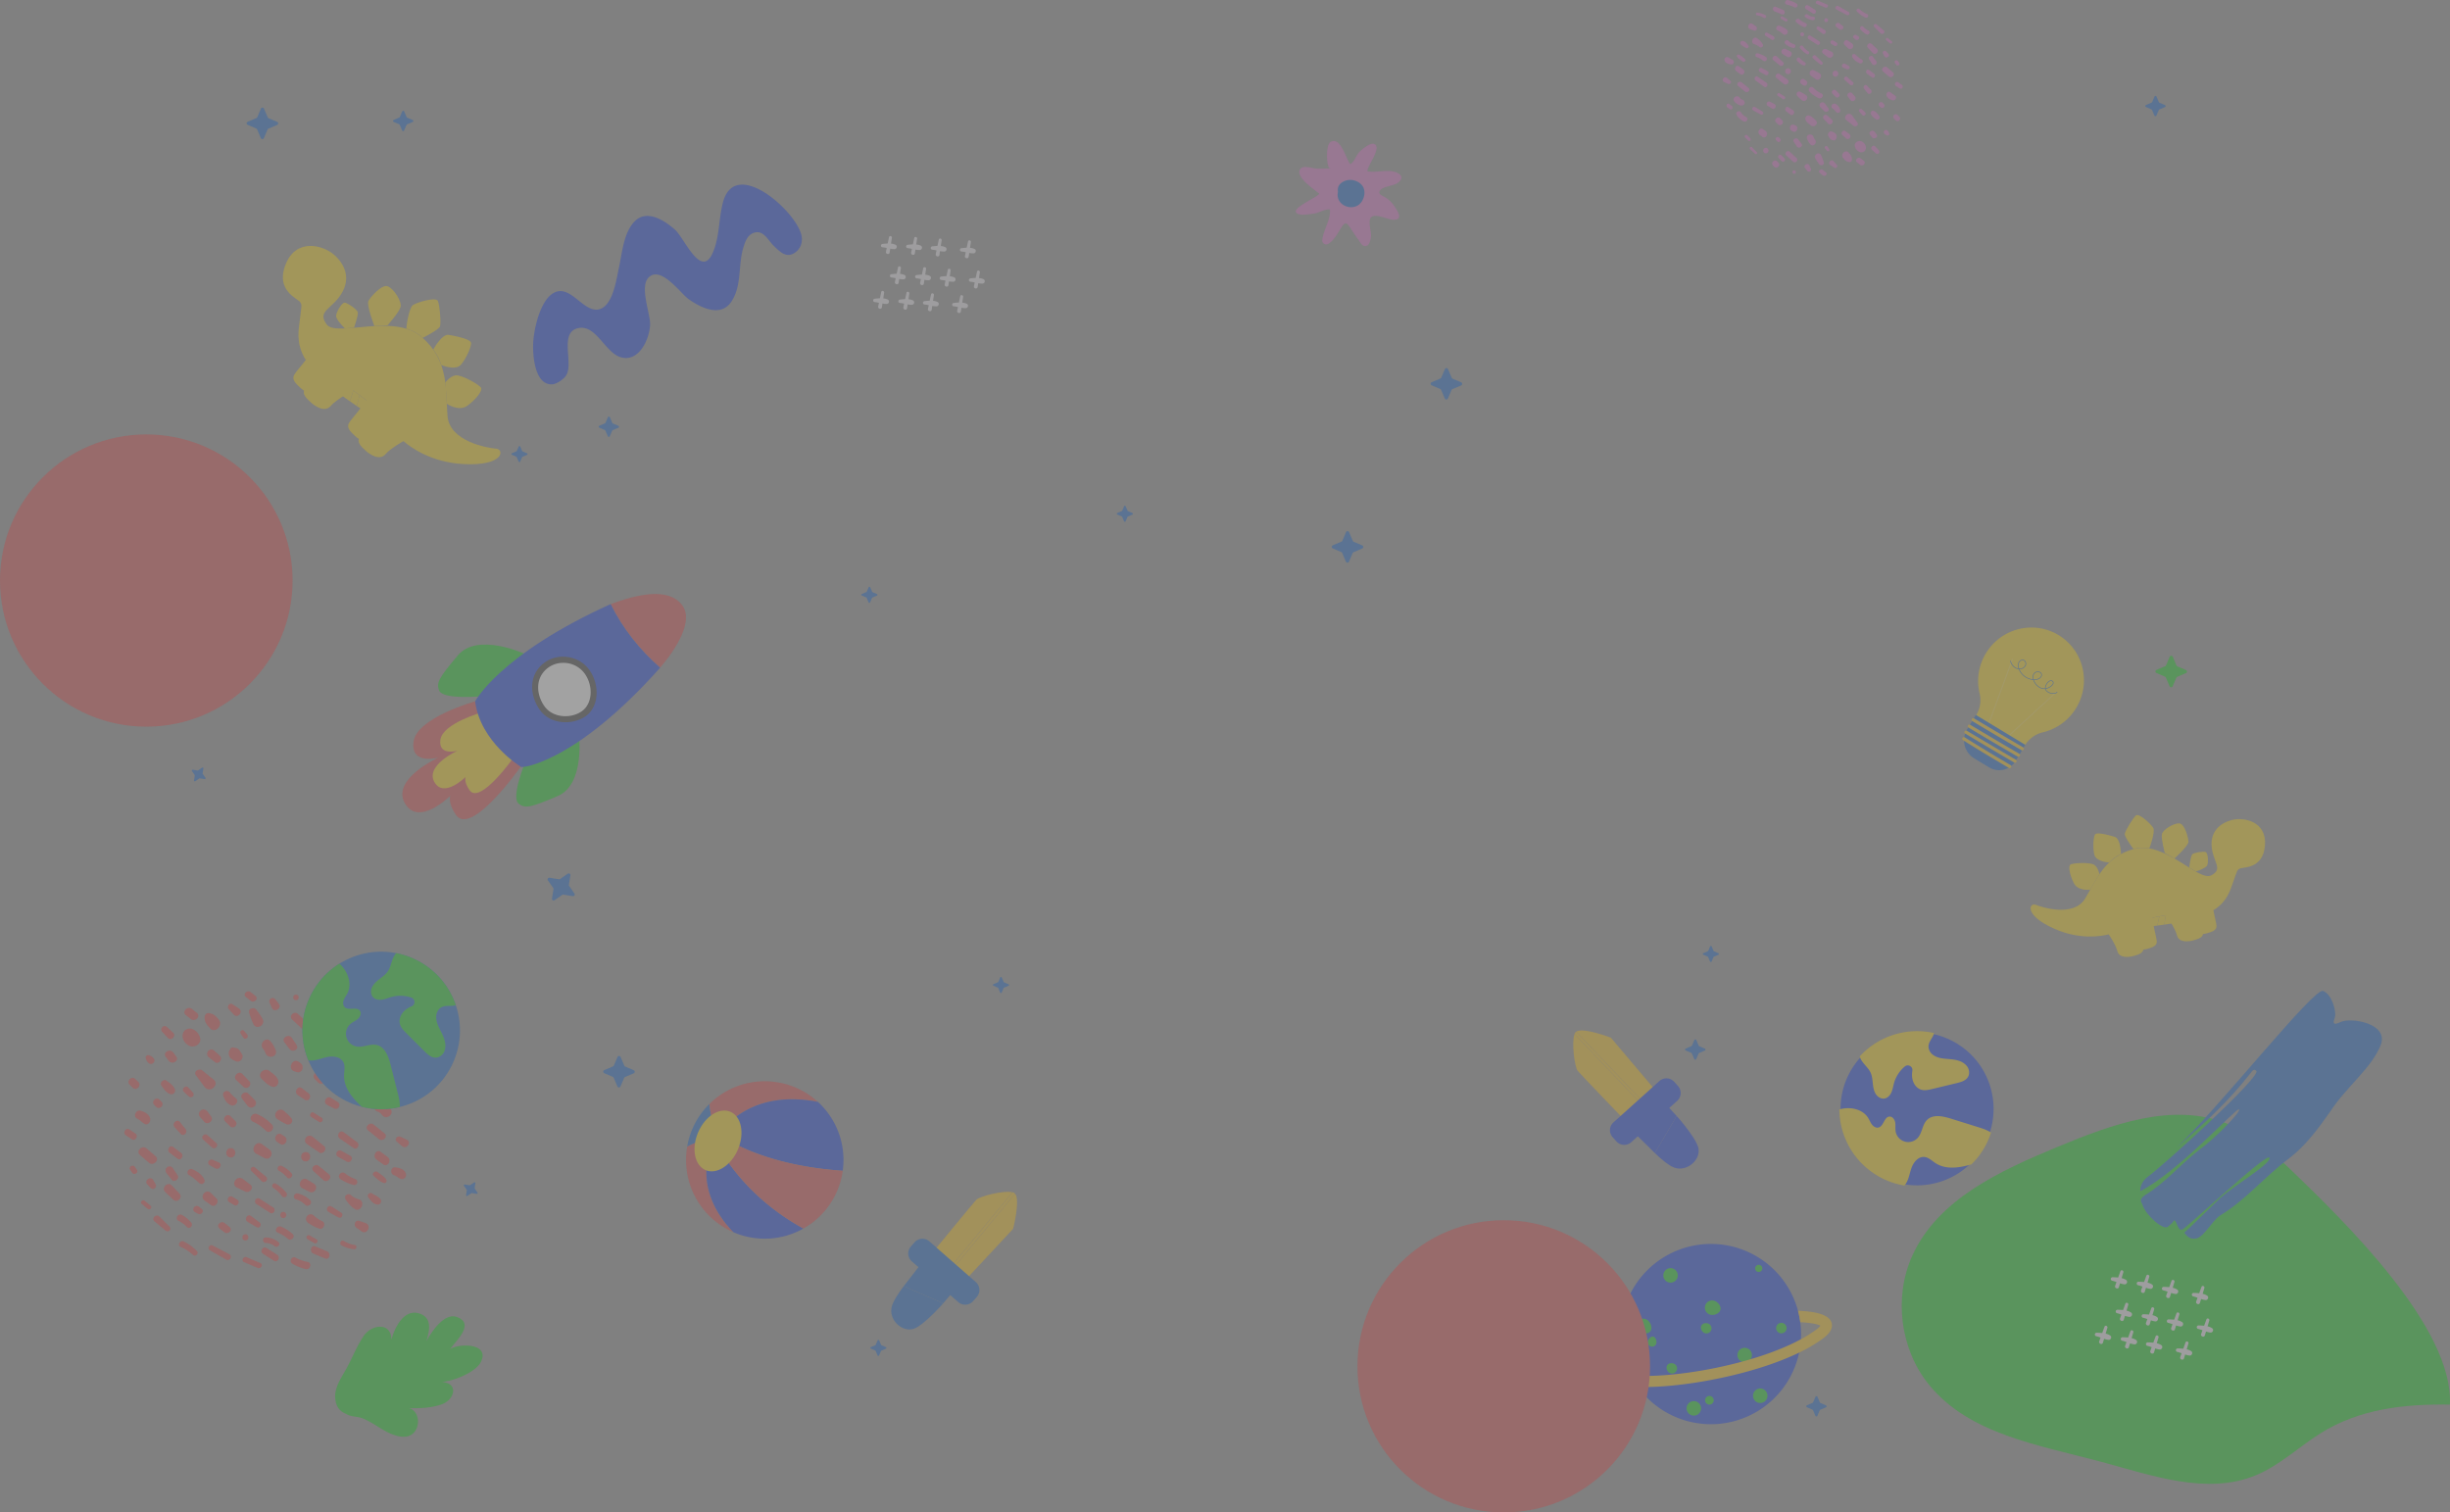 <svg xmlns="http://www.w3.org/2000/svg" xmlns:xlink="http://www.w3.org/1999/xlink" width="2913.396" height="1798.685" viewBox="0 0 2913.396 1798.685">
  <rect x="0" y="0" width="2913.396" height="1798.685" fill="#808080" stroke="none"/>
  <defs>
    <clipPath id="clip-path">
      <circle id="Ellipse_4" data-name="Ellipse 4" cx="93.655" cy="93.655" r="93.655" transform="translate(0 167.325) rotate(-63.289)" fill="#00c409"/>
    </clipPath>
    <clipPath id="clip-path-3">
      <circle id="Ellipse_7" data-name="Ellipse 7" cx="92.455" cy="92.455" r="92.455" transform="matrix(0.548, -0.836, 0.836, 0.548, 0, 154.659)"/>
    </clipPath>
    <clipPath id="clip-path-4">
      <circle id="Ellipse_8" data-name="Ellipse 8" cx="92.455" cy="92.455" r="92.455" transform="matrix(0.548, -0.836, 0.836, 0.548, 0, 154.659)" fill="#f2c900"/>
    </clipPath>
  </defs>
  <g id="OBJECTS" transform="translate(195.292 80.528)" opacity="0.3">
    <g id="Group_45" data-name="Group 45" transform="translate(0)">
      <g id="Group_100" data-name="Group 100">
        <ellipse id="Ellipse_2" data-name="Ellipse 2" cx="173.966" cy="173.774" rx="173.966" ry="173.774" transform="translate(-195.292 436.12)" fill="#cf3a3a"/>
        <path id="Path_4" data-name="Path 4" d="M1062.57,426.235c-22.183-21.352-45.968-42.089-74.565-53.481-64.616-25.744-137.019,1.114-201.267,27.765C718.583,428.789,644.4,462.7,614,530c-22.239,49.23-14.441,110.684,19.389,152.783,47.89,59.6,131.38,72.355,205.161,92.225,60.756,16.362,126.183,40.085,184.273,15.895,28.019-11.671,50.529-33.318,76.19-49.539,46.721-29.524,100.652-35.2,154.292-34.349C1257.792,614.975,1127.018,488.267,1062.57,426.235Z" transform="translate(1464.686 882.884)" fill="#00c409"/>
        <path id="Path_5" data-name="Path 5" d="M63.257,384.254a14.224,14.224,0,0,1-7.42-9.354,9.124,9.124,0,0,1,.876-6.7c.392-.522.79-1.031,1.2-1.543l-.735.931a3.475,3.475,0,0,1,2.443-2.306c-.079.007-.055-.038.223-.2a8.809,8.809,0,0,1,8.787,0,14.908,14.908,0,0,1,7.653,9.176C78.952,382.034,69.646,387.5,63.257,384.254ZM98.41,352.891c-3.674-4.327-6.337-6.866-12.124-7.33-2.529-.2-4.248,2.2-4.433,4.426-.488,5.866,2.5,9.093,6.107,13.338C94.125,370.58,104.531,360.095,98.41,352.891Zm27.765,41.394c-1.564-2.261-2.258-4.571-4.609-6.2-1.808-1.254-3.5-1.3-5.567-1.7a2.957,2.957,0,0,0-2.876.76c-2.031,2.574-3.224,5.035-2.313,8.413,1.172,4.334,4.822,5.935,8.691,7.4C124.233,404.761,129.007,398.389,126.175,394.286ZM150.84,352.5c-1.962-3.8-4.743-7.241-7.207-10.733-2.914-4.127-10.712-1.8-8.777,3.7,1.584,4.492,2.949,9.128,5.138,13.368C143.7,366.012,154.544,359.672,150.84,352.5Zm-28.414-12.616q-3.722-2.443-7.44-4.887c-3.622-2.378-7.224,2.808-4.478,5.794q3.047,3.315,6.1,6.626C121.157,352.365,128.474,343.86,122.425,339.887ZM46.228,435.5c-2.086-4.5-5.818-6.729-9.684-9.674-3.454-2.629-8.7,2.608-6.066,6.059,2.98,3.9,5.152,7.574,9.688,9.674A4.47,4.47,0,0,0,46.228,435.5ZM48.022,397l-3.471-4.622c-3.945-5.255-12.929-.113-8.932,5.213l3.471,4.622C43.036,407.476,52.022,402.331,48.022,397Zm44.553,27.589q-6.732-5.418-13.458-10.832c-3.842-3.093-11.063,1.041-7.54,5.811l9.977,13.513C87.977,441.794,99.984,430.556,92.575,424.593Zm48.7,24.149q-3.743-3.773-7.485-7.543c-3.712-3.739-10.894,1.34-7.54,5.811l6.327,8.437C137.42,461.919,146.867,454.379,141.272,448.743Zm27.672-24.383c-2-4.341-6.035-6.877-9.654-9.8-6.506-5.262-15.754,3.4-9.4,9.392,3.852,3.639,7.183,7.5,12.382,9.083C167.614,434.663,170.968,428.748,168.944,424.36Zm-2.519-34.5A34.388,34.388,0,0,0,160.184,379c-5.186-6.2-14.028,2.712-8.88,8.87a17.145,17.145,0,0,1,3.01,5.32C157.012,400.743,169.15,397.489,166.425,389.856Zm-66.358,6.468q-3.335-3.021-6.674-6.042c-5.475-4.956-12.262,3.516-6.265,8.114l7.121,5.461C98.572,407.173,104.074,399.949,100.067,396.324Zm105.319-38.212q-6.31-5.83-12.623-11.664c-4.533-4.189-11.337,2.581-6.791,6.784q6.31,5.83,12.619,11.664C203.128,369.085,209.936,362.318,205.386,358.112ZM170.3,334.8q-2.052-2.7-4.107-5.406c-3.145-4.138-9.234-.722-7.018,4.1q1.418,3.073,2.832,6.148C164.621,345.324,174.037,339.722,170.3,334.8Zm-27.923-9.633-5.8-4.6c-4.052-3.217-9.839,2.488-5.746,5.739l5.8,4.6C140.688,334.127,146.475,328.422,142.379,325.171Zm48.738,58.155q-2.732-4.134-5.464-8.272c-3.725-5.639-12.911.058-8.932,5.213q3.052,3.949,6.1,7.9C186.478,392.9,194.616,388.622,191.117,383.326Zm-58.729-12.372-3.732-4.361c-1.9-2.22-5.667.68-4.059,3.131q1.577,2.4,3.151,4.808C130.062,378.061,135.2,374.243,132.388,370.954ZM16.783,469.8c-2.127-4.708-6.313-6.88-11.162-8.2-5.516-1.495-9.337,6.736-3.987,9.44,2.949,1.491,5.382,3.9,8.073,5.822C14.381,480.2,18.66,473.954,16.783,469.8ZM3,427.411l-3.471-3.464c-4.375-4.371-11.169,2.412-6.791,6.784l3.471,3.464C.586,438.567,7.38,431.786,3,427.411Zm18.616-27.538c-1.763-2.632-3.206-3.227-6.193-4.265a2.972,2.972,0,0,0-3.636,3.629c1.024,2.938,1.612,4.413,4.268,6.186C19.4,407.658,23.856,403.214,21.618,399.874Zm22.757-31.119q-3.6-3.335-7.2-6.671c-3.842-3.557-9.31,1.9-5.746,5.739l6.677,7.193C42,379.2,48.572,372.638,44.376,368.755Zm28.208-23.538-5.78-4.626c-5.145-4.117-12.509,3.145-7.313,7.306q2.887,2.315,5.78,4.626C70.415,356.641,77.78,349.376,72.584,345.217ZM89.661,468.634q-2.155-2.98-4.306-5.963c-4.667-6.457-14.046.68-8.7,6.708L81.54,474.9C85.372,479.219,93.121,473.425,89.661,468.634ZM67.883,440.01l-5.523-6.038c-3.213-3.512-8.743,2.007-5.224,5.217q3.021,2.758,6.045,5.516A3.324,3.324,0,0,0,67.883,440.01Zm-8.729,43.381q-3.34-4.175-6.677-8.348c-3.5-4.378-10.19,2-6.268,6.261l7.2,7.825C57.019,493.055,62.339,487.374,59.153,483.391ZM30.5,450.781l-2.313-2.309c-4.038-4.035-10.31,2.223-6.268,6.262l2.313,2.309C28.268,461.077,34.54,454.815,30.5,450.781ZM23.4,515.6q-5.274-4.542-10.544-9.087C7.48,501.883-.39,509.678,5.02,514.341q5.274,4.542,10.544,9.087C20.938,528.06,28.811,520.266,23.4,515.6ZM-.654,488.532l-6.939-4.622c-4.365-2.9-8.437,4.12-4.1,7.007l6.939,4.622C-.393,498.447,3.679,491.419-.654,488.532Zm54.357,23.1L44.452,504.7c-4.186-3.134-8.241,3.907-4.1,7.007l9.251,6.932C53.789,521.782,57.841,514.737,53.7,511.637ZM118.4,473.885q-2.892-2.887-5.784-5.777c-4.038-4.035-10.31,2.227-6.268,6.262l5.784,5.777C116.171,484.181,122.439,477.923,118.4,473.885Zm.529-27.1a35.749,35.749,0,0,1-6.842-6.629c-2.742-3.918-9.6-1.681-8.1,3.413,1.5,5.124,3.921,8.774,8.678,11.331C117.576,457.537,123.7,450.616,118.927,446.78Zm15.846-20.441-7.86-8.324c-4.578-4.849-12.19,2.763-7.313,7.3l8.382,7.8C132.505,437.333,139.024,430.841,134.773,426.339Zm49.907,43.69a99.9,99.9,0,0,0-8.217-7.963c-6.674-6.255-15.465,5.248-7.609,9.853a100.978,100.978,0,0,0,10.008,5.646C183.828,479.755,188.333,474.346,184.68,470.029Zm39.748-50.068-3.471-3.464c-5.048-5.045-12.887,2.78-7.836,7.825l3.471,3.468C221.645,432.831,229.48,425.006,224.428,419.961ZM205.4,440.845l-7.908-6.093c-4.787-3.691-10.1,4.825-4.846,8.282l8.282,5.457C205.816,451.712,209.778,444.217,205.4,440.845Zm-9.629-36c-.711-.485-1.426-.966-2.138-1.45-7.238-4.9-13.956,8.547-4.839,11.465.808.258,1.615.519,2.423.777C197.887,417.768,201.083,408.448,195.77,404.846Zm59.138-8.341-4.626-3.468c-6.468-4.846-12.733,6.042-6.337,10.832l4.626,3.464C255.039,412.184,261.307,401.3,254.908,396.506Zm-30.627-9.9-2.313-2.309c-3.364-3.364-8.592,1.856-5.224,5.217l2.313,2.313C222.425,395.186,227.649,389.969,224.281,386.6ZM243.643,362.1c-6.657,0-6.667,10.331,0,10.331S250.31,362.1,243.643,362.1Zm-53.2-38.59c-4.279,0-4.285,6.64,0,6.64S194.726,323.508,190.44,323.508Zm39.772,15.582L227.9,336.78c-5.048-5.042-12.887,2.78-7.836,7.825l2.313,2.313C227.429,351.96,235.264,344.135,230.212,339.09ZM219.655,353.1l-5.784-5.777c-3.364-3.361-8.592,1.856-5.224,5.217l5.784,5.777C217.8,361.682,223.023,356.465,219.655,353.1Zm43.388,145.827q-8-5.938-16-11.874c-4.533-3.365-9.2,4.4-4.475,7.647l16.379,11.234C263.314,508.935,267.16,501.983,263.043,498.928Zm-61.035,11.836c-7.131,0-7.141,11.069,0,11.069S209.149,510.764,202.008,510.764Zm-43.226-3.117q-4.444-3.2-8.891-6.4c-6.887-4.952-14.375,7.4-6.712,11.468l9.636,5.124C159.648,521.469,164.878,512.028,158.782,507.647Zm65.128-3.983q-6.676-5.459-13.355-10.922c-6.172-5.045-13.355,4.145-6.715,8.691q7.129,4.882,14.252,9.76C222.535,514.242,228.147,507.128,223.91,503.664ZM211.8,548.392l-7.915-4.928c-6.492-4.041-12.709,6.7-5.966,10.193q4.145,2.144,8.289,4.292C212.527,561.224,217.878,552.179,211.8,548.392Zm-34.94-56.2-3.471-2.31c-5.554-3.7-10.736,5.244-5.22,8.918l3.471,2.309C177.192,504.815,182.378,495.873,176.858,492.2Zm-40.59,57.419q-4.232-3.278-8.468-6.561c-7.5-5.808-15.389,6.028-7.609,9.849L130,557.725C134.89,560.128,141.2,553.433,136.268,549.615Zm-23.318-43.473c-7.131,0-7.141,11.069,0,11.069S120.092,506.142,112.951,506.142Zm48.817-28.2a54.516,54.516,0,0,0-17.31-12.265c-6.028-2.684-11.293,6.214-5.22,8.922a47.14,47.14,0,0,1,15.217,10.65C159.06,490.061,166.363,482.748,161.768,477.937ZM98.812,523.191l-7.128-3.148c-4.241-1.873-7.973,3.993-3.729,6.372l6.753,3.784C99.362,532.806,103.5,525.26,98.812,523.191Zm-3.107-23.153q-5.165-4.665-10.327-9.334c-3.519-3.179-8.76,2.024-5.224,5.217q5.165,4.665,10.327,9.334C94,508.437,99.242,503.234,95.706,500.038Zm.082,65.75q-3.206-3.15-6.416-6.3c-5.976-5.863-14.317,4.244-7.162,9.272q3.655,2.572,7.313,5.141C94.386,577.321,99.905,569.826,95.788,565.788ZM81.457,543.305c-2.77-5.725-8.21-9.41-13.881-12.018-4.667-2.148-8.791,4.523-4.1,7.007s8.152,6.124,12.179,9.482A3.71,3.71,0,0,0,81.457,543.305ZM51.84,560.011q-4.5-4.753-8.99-9.5c-4.908-5.186-13.028,2.921-7.836,7.825q4.758,4.49,9.513,8.983C49.369,571.891,56.421,564.853,51.84,560.011ZM23.615,549.093Q22.2,546.6,20.783,544.1c-3.127-5.516-11.54.663-6.963,5.365q1.995,2.052,3.993,4.1C20.763,556.591,25.677,552.725,23.615,549.093Zm26.053-10.75q-2.737-4.134-5.471-8.269c-3.78-5.708-11.839.261-7.54,5.811q3.026,3.907,6.052,7.818C45.775,547.673,52.428,542.515,49.668,538.343ZM1.322,531.951l-2.313-3.464c-2.361-3.54-8.124-.217-5.739,3.351l2.313,3.464C-2.057,538.841,3.7,535.521,1.322,531.951Zm38.8,67.489q-6.1-6.036-12.2-12.073c-3.767-3.725-9.719,2.433-5.746,5.739q6.624,5.516,13.245,11.032C38.657,606.828,43.218,602.5,40.125,599.439ZM17.611,574.565q-3.469-2.892-6.935-5.78c-2.54-2.117-6.213,1.519-3.657,3.653q3.469,2.892,6.935,5.781C16.494,580.332,20.172,576.7,17.611,574.565Zm48.216,20a37.891,37.891,0,0,0-10.963-8.994c-4.622-2.543-8.774,4.767-4.1,7.011a32.09,32.09,0,0,1,9.839,7.2C63.893,603.306,68.821,598.154,65.827,594.563Zm6.691,33.751A56.747,56.747,0,0,0,56.982,617.1c-4.3-2.1-8.021,4.481-3.729,6.371a51.153,51.153,0,0,1,14.568,9.537C70.938,635.926,75.536,631.369,72.519,628.314Zm38.941-28.5-5.784-4.622c-4.413-3.526-10.722,2.7-6.268,6.262l5.784,4.619C109.6,609.6,115.916,603.375,111.459,599.814Zm-.227,32.5L91.551,621.929c-3.773-1.99-7.086,3.605-3.354,5.736q9.655,5.511,19.31,11.018C111.648,641.047,115.432,634.524,111.232,632.311Zm-32.713-53.88-3.21-2.571c-4.7-3.767-9.963,3.629-4.925,6.375l3.657,1.99C77.553,586.14,81.925,581.16,78.519,578.431Zm68.5,15.87q-5.016-3.784-10.035-7.571c-4.09-3.083-8.719,4.313-4.1,7.011q5.392,3.15,10.781,6.3C147.455,602.254,150.334,596.807,147.015,594.3Zm21.19,38.642-12.722-8.086c-4.426-2.815-8.506,4.21-4.1,7.007q6.361,4.047,12.722,8.087C168.528,642.765,172.611,635.744,168.205,632.943Zm-20.036,9.88-16.193-6.932c-3.89-1.663-7.282,4.055-3.354,5.736l16.19,6.932C148.706,650.223,152.094,644.5,148.169,642.824ZM130.3,608.5c-4.753,0-4.763,7.378,0,7.378S135.062,608.5,130.3,608.5ZM120.6,567.41l-5.784-3.468c-4.086-2.45-7.8,3.928-3.729,6.372l5.78,3.464C120.958,576.232,124.676,569.853,120.6,567.41Zm54.811,14.516c-4.753,0-4.763,7.379,0,7.379S180.168,581.926,175.408,581.926Zm-20.441-41.755q-6.624-5.516-13.245-11.031c-2.873-2.392-6.928,1.454-4.179,4.175q6.1,6.036,12.2,12.076C153.166,548.78,158.576,543.178,154.967,540.171Zm23.926,18.85a42.024,42.024,0,0,0-12.382-10.654c-3.316-1.9-6.183,3.062-2.983,5.1a35.792,35.792,0,0,1,10.145,9.578A3.308,3.308,0,1,0,178.893,559.021Zm-15.5,17.623q-8.1-5.2-16.193-10.4c-4.011-2.574-7.719,3.811-3.729,6.371l16.19,10.4C163.679,585.59,167.387,579.208,163.4,576.644Zm21.558-41a37.543,37.543,0,0,0-11.338-8.354c-3.808-1.828-7.148,3.646-3.358,5.736a32.392,32.392,0,0,1,9.468,7.839C182.742,544.47,188.227,539.15,184.955,535.641Zm36.824,57.385a41.881,41.881,0,0,1-10.073-6.7c-5.859-5.316-13.276,3.925-6.715,8.691a51.294,51.294,0,0,0,13.087,6.777C223.164,603.608,226.679,595.4,221.779,593.027Zm-35.366,15.1a50.451,50.451,0,0,0-13.6-8.636c-4.76-2.017-8.9,4.973-4.1,7.011a43.968,43.968,0,0,1,11.956,7.368C184.587,617.286,190.358,611.567,186.412,608.124Zm-16.767,9.818a23.913,23.913,0,0,0-15.059-5.667c-4.282-.107-4.279,6.533,0,6.64a16.539,16.539,0,0,1,10.358,3.722C168.236,625.314,172.968,620.643,169.645,617.942Zm34.7,23.479a47.565,47.565,0,0,1-14.162-5.011c-4.591-2.512-8.578,4.289-4.1,7.011a54.81,54.81,0,0,0,15.908,6.54C207.575,651.288,209.9,642.476,204.341,641.421Zm23.08-12.585q-6.933-2.913-13.86-5.822c-5.251-2.206-7.543,6.361-2.358,8.537q6.933,2.913,13.86,5.822C230.315,639.579,232.611,631.015,227.422,628.837Zm-12.544-14.259-8.1-4.622c-2.894-1.65-5.5,2.811-2.612,4.461l8.1,4.619C215.163,620.688,217.772,616.227,214.878,614.578Zm45.639,6.746a33.439,33.439,0,0,1-13.049-4.787c-3.23-2.017-6.31,3.244-2.983,5.1a38.649,38.649,0,0,0,15.341,4.763C262.7,626.685,263.4,621.757,260.517,621.324Zm-16.352-38.576q-5.691-3.629-11.379-7.251c-4.011-2.553-7.88,4.035-3.729,6.372q5.877,3.31,11.753,6.612C244.557,590.59,247.767,585.04,244.165,582.748Zm-37-15a31.909,31.909,0,0,0-14.568-7.739c-4.622-1.065-6.557,5.811-1.962,7.114a23.9,23.9,0,0,1,10.784,6.365C205.125,577.215,211.029,571.266,207.17,567.75Zm53.649-24.974a41.457,41.457,0,0,1-11.726-6.506c-5.011-3.983-10.746,3.454-5.371,6.952a51.161,51.161,0,0,0,15.135,6.667C263.517,551.106,265.232,544.384,260.819,542.776Zm-39.927-73-9.241-5.794c-3.23-2.024-6.2,3.079-2.983,5.1l9.241,5.794C221.14,476.9,224.109,471.8,220.892,469.778ZM240.1,451.245l-7.911-4.938c-5.268-3.289-10.324,5.437-4.846,8.282l8.282,4.3C240.68,461.517,244.956,454.279,240.1,451.245Zm27.352-8.554-14.066-7.767c-3.753-2.069-7,3.5-3.358,5.736l13.7,8.4C267.785,451.554,271.617,444.99,267.452,442.691Zm15.293-50.941-5.784-5.777c-2.691-2.691-6.873,1.485-4.179,4.175l5.78,5.777C281.26,398.612,285.439,394.44,282.745,391.749Zm-9.4-21.809-9.568-8.928a2.216,2.216,0,0,0-3.134,3.131q4.521,4.727,9.045,9.451C272,376,275.782,372.212,273.349,369.94Zm25.3,64.238a31.755,31.755,0,0,0-13.228-12.193c-5.53-2.708-10.4,5.564-4.846,8.282a22.7,22.7,0,0,1,9.784,8.753C293.574,444.278,301.884,439.467,298.646,434.178Zm3.736,24.586a22.971,22.971,0,0,0-12.121-6.88c-7.014-1.481-9.66,8.3-2.945,10.674a10.661,10.661,0,0,1,5.207,3.808C297.815,473.755,308.6,465.383,302.382,458.764Zm-6.643,29.727-12.784-10.324c-4.763-3.849-11.6,2.9-6.791,6.784l12.784,10.324C293.715,499.124,300.55,492.374,295.739,488.491Zm2.254,55.3c-2.179-3.914-6.8-6.409-10.3-9.124-3.337-2.591-8.076,2.076-4.7,4.694,3.715,2.883,7.464,7.011,12.08,8.22A2.611,2.611,0,0,0,297.993,543.786Zm1.4-27.246-8.014-5.887c-5.368-3.942-10.53,5.017-5.22,8.921l8.014,5.887C299.543,529.4,304.708,520.441,299.4,516.541Zm-44.45-1.436-10.41-5.777c-4.574-2.54-8.678,4.468-4.1,7.011l10.41,5.777C255.424,524.651,259.523,517.644,254.946,515.1Zm10.018,51.783a23.054,23.054,0,0,1-9.169-4.956c-3.382-2.955-8.757.756-6.382,4.918a35.035,35.035,0,0,0,10.715,11.5C267.318,583.394,274.191,569.52,264.964,566.888Zm26.242.316c-2.44-3.608-6.8-4.842-10.324-7.272-2.653-1.832-6.526,1.88-4.55,4.543,3,4.045,6.055,8.372,11.365,8.836C290.7,573.575,292.859,569.644,291.206,567.2Zm-61.55-29.995-12-9.935c-4.32-3.581-10.544,2.364-6.268,6.262l11.478,10.458C227.466,548.185,234.367,541.113,229.656,537.209Zm43.326,57.88q-3.608-1.217-7.22-2.43c-5.035-1.694-7.3,5.371-3.416,8.093q3.181,2.227,6.365,4.45C274.954,609.571,281.064,597.807,272.981,595.089ZM308.4,528.923c-5.5-.595-6.337,7.99-1.275,9.423,3.217.911,5.035,3.553,8.238,4.416a4.85,4.85,0,0,0,5.908-5.9C319.847,531.256,313.537,529.476,308.4,528.923Zm13.9-32.789q-3.763-1.815-7.526-3.622c-3.529-1.7-7.856,2.866-4.475,5.794q3.093,2.68,6.186,5.358C322,508.451,328.3,499.021,322.3,496.134Zm-6.241-47.718-4.626-3.468c-3.8-2.849-7.492,3.553-3.729,6.372l4.626,3.464C316.135,457.637,319.823,451.234,316.06,448.416Z" transform="translate(-33.81 778.791)" fill="#cf3a3a"/>
        <g id="Group_4" data-name="Group 4" transform="translate(203.244 1480.586)">
          <path id="Path_8" data-name="Path 8" d="M159.127,431.674c16.149,4.942,12.554,20.781,8.585,33.263,6.389-11.609,21.5-34.511,36.569-28.919,21.661,8.038-1.306,28.146-8.169,38.119,10.825-7.159,47.584-7.152,36.6,15.207-6.286,12.791-34.538,23.6-47.491,23.837,21.771.618,16.6,21.644.069,26.93-12.746,4.076-24.544,4.54-38.1,4.227,11.654,3.086,13.688,19.376,6.55,28.27-6.413,7.99-17.056,6.378-26,3-12.616-4.76-23.393-14.3-35.648-19.115-3.323-1.306-7.079-1.729-10.695-2.337l1.289.409c-.543-.158-1.069-.309-1.6-.464a23.761,23.761,0,0,1-8.612-2.784l1.333.423c-8.035-3.079-13.441-7.616-14.362-19.634-1-13.015,8.478-25.7,14.362-36.679,6.451-12.045,11.911-25.9,19.7-37.188,9.54-13.839,32.906-16.345,32.724,4.952C129.823,449.043,140.985,426.124,159.127,431.674Z" transform="translate(-59.375 -430.825)" fill="#00c409"/>
          <path id="Path_9" data-name="Path 9" d="M145.361,472.209a3.009,3.009,0,0,1,1.275-1.547c11.014-6.956,16.465-19.75,26.015-28.328,2.945-2.646,7.234,1.77,4.279,4.423-6.114,5.492-10.612,12.454-15.829,18.716,7.581-3.131,15.193-6.22,22.72-9.585,3.595-1.608,6.636,3.749,3.017,5.365-22.307,9.973-44.233,19.087-65.75,30.624,4.365.7,11.392.454,13.987.584a143.784,143.784,0,0,0,18.132.2c3.949-.3,3.822,5.856-.1,6.155-7.612.581-15.451.034-23.053-.495-4.086-.285-12.028.127-15.867-2.677-7.592,4.248-15.96,9.021-24.524,12.691,8.64,2.976,16.685,8.073,25.445,10.733,3.784,1.148,2.069,7.062-1.735,5.908-11.657-3.54-22.266-11.97-34.624-12.729A52.4,52.4,0,0,1,66.651,514.3c-3.962.151-3.846-6,.1-6.155a43.547,43.547,0,0,0,6.3-.76,3.152,3.152,0,0,1-.01-.722c1.467-7.867,5.409-14.527,8.43-21.84,3.55-8.592,6.059-17.633,9.3-26.349,1.375-3.688,7.3-1.99,5.908,1.735-3.248,8.719-5.8,17.73-9.3,26.349-2.629,6.461-6.066,12.482-7.832,19.214,10.258-3.127,20.905-8.877,30.61-14.558a2.934,2.934,0,0,1,.093-.863c4.908-15.379,15.142-28.129,21.8-42.7,1.643-3.595,6.9-.375,5.262,3.2-5.595,12.238-13.87,23.156-19.049,35.559,2.595-1.55,5.093-3.035,7.433-4.371C132.109,478.391,138.69,475.2,145.361,472.209Z" transform="translate(-48.749 -404.767)" fill="#00c409"/>
        </g>
        <g id="Group_7" data-name="Group 7" transform="translate(1345.531 87.193)">
          <path id="Path_14" data-name="Path 14" d="M512.872,75.287c11.358-8.2-.76-13.712-9.131-14.255-8.722-.564-18.379,1.8-26.737.388-.674-6.289,18-28.531,7.884-32.576-4.729-1.89-14.276,6.354-17.224,9.272-4.193,4.145-5.935,11.9-11.035,14.74-5.038-5.279-10.726-32.373-22.974-26.71-6.842,3.165-5.231,29.906-1.852,31.181l1.237.619c-5.822,0-12,.608-17.781.014-4.492-.461-14.3-3.791-17.781.292-7.887,9.245,17.468,25.486,22.263,29.8-3.069,5.059-39.315,19.29-24.39,24.3,4.643,1.56,12.9-.11,17.544-.6,6.165-.646,13.678-5.894,19.451-4.935,1.134,12.056-7.712,23.936-9.073,36.233a4.7,4.7,0,0,0,6.77,4.77c7.389-3.626,13.011-15.386,16.565-20.548,4.021-5.839,5.8-4.818,9.3.354,3.419,5.055,6.55,10.118,10.221,15.025,2.368,3.169,4.64,8.853,9.722,7.416,3.98-1.127,5.148-8.114,5.423-11.705.433-5.646-4.523-19.431.921-22.94,5.608-3.615,19.273,3.289,25.139,3.564,12.894.608,5.859-10.166,1.715-16.077a34.624,34.624,0,0,0-10.5-10.368c-3.777-2.454-9.578-3.725-6.5-8.348C495.431,79.123,507.762,78.982,512.872,75.287Z" transform="translate(-391.759 -25.373)" fill="#cf63bd"/>
          <path id="Path_15" data-name="Path 15" d="M434.675,44.571c-4.89-5.172-13.1-7.31-19.881-4.505-6.949,2.873-9.042,7.567-8.148,13.035a15.907,15.907,0,0,0-.371,4.354c.608,11.289,14.458,17.238,23.771,11.815C437.785,64.762,441.236,51.51,434.675,44.571Z" transform="translate(-356.448 7.405)" fill="#0455bf"/>
        </g>
        <g id="Group_8" data-name="Group 8" transform="translate(32.784 33.516)">
          <path id="Path_16" data-name="Path 16" d="M203.873,367.609l-4.4-10.344a2,2,0,0,0-3.691,0l-4.306,10.142a2.006,2.006,0,0,1-1.062,1.062l-10.344,4.392a2,2,0,0,0,0,3.691l10.138,4.31a2.007,2.007,0,0,1,1.062,1.062l4.392,10.344a2,2,0,0,0,3.691,0l4.31-10.142a2.006,2.006,0,0,1,1.062-1.062l10.348-4.4a2,2,0,0,0,0-3.691l-10.142-4.31A1.978,1.978,0,0,1,203.873,367.609Z" transform="translate(310.433 785.72)" fill="#0455bf"/>
          <path id="Path_17" data-name="Path 17" d="M569.348,357.773l-2.839-6.677a1.293,1.293,0,0,0-2.381,0l-2.78,6.547a1.293,1.293,0,0,1-.684.684l-6.677,2.835a1.293,1.293,0,0,0,0,2.382l6.543,2.78a1.287,1.287,0,0,1,.684.687l2.835,6.677a1.293,1.293,0,0,0,2.382,0l2.784-6.547a1.293,1.293,0,0,1,.684-.684l6.681-2.839a1.293,1.293,0,0,0,0-2.382l-6.547-2.784A1.288,1.288,0,0,1,569.348,357.773Z" transform="translate(1222.578 771.744)" fill="#0455bf"/>
          <path id="Path_18" data-name="Path 18" d="M80.486,39.43l-4.4-10.341a2,2,0,0,0-3.691,0L68.093,39.231a2.006,2.006,0,0,1-1.062,1.062L56.687,44.685a2,2,0,0,0,0,3.691l10.138,4.31a2.006,2.006,0,0,1,1.062,1.062l4.392,10.344a2,2,0,0,0,3.691,0L80.28,53.95a2.006,2.006,0,0,1,1.062-1.062l10.344-4.4a2,2,0,0,0,0-3.691l-10.142-4.31A2,2,0,0,1,80.486,39.43Z" transform="translate(9.783 -13.925)" fill="#0455bf"/>
          <path id="Path_19" data-name="Path 19" d="M178.4,318.125l11.093,1.8a2,2,0,0,0,1.969-3.12l-6.275-9.056a1.993,1.993,0,0,1-.33-1.464l1.808-11.09a2,2,0,0,0-3.121-1.969l-9.056,6.272a2.009,2.009,0,0,1-1.464.33l-11.09-1.808a2.006,2.006,0,0,0-1.973,3.12l6.275,9.059a2.009,2.009,0,0,1,.33,1.464l-1.808,11.093a2,2,0,0,0,3.12,1.969l9.059-6.275A1.98,1.98,0,0,1,178.4,318.125Z" transform="translate(263.533 631.785)" fill="#0455bf"/>
          <path id="Path_20" data-name="Path 20" d="M490.172,129.566l-4.4-10.344a2,2,0,0,0-3.691,0l-4.306,10.142a2.007,2.007,0,0,1-1.062,1.062l-10.344,4.392a2,2,0,0,0,0,3.691l10.138,4.309a2.006,2.006,0,0,1,1.062,1.062l4.392,10.344a2,2,0,0,0,3.691,0l4.31-10.142a2.006,2.006,0,0,1,1.062-1.062l10.344-4.392a2,2,0,0,0,0-3.691l-10.141-4.31A2.022,2.022,0,0,1,490.172,129.566Z" transform="translate(1008.041 205.694)" fill="#0455bf"/>
          <path id="Path_21" data-name="Path 21" d="M740.958,229.12l-4.4-10.341a2,2,0,0,0-3.691,0l-4.306,10.142a2.007,2.007,0,0,1-1.062,1.062l-10.344,4.392a2,2,0,0,0,0,3.691l10.138,4.31a2.006,2.006,0,0,1,1.062,1.062l4.392,10.344a2,2,0,0,0,3.691,0l4.31-10.142a2.007,2.007,0,0,1,1.062-1.062l10.344-4.4a2,2,0,0,0,0-3.691l-10.141-4.309A2.023,2.023,0,0,1,740.958,229.12Z" transform="translate(1619.117 448.282)" fill="#00c409"/>
          <path id="Path_22" data-name="Path 22" d="M455.949,186l-4.4-10.344a2,2,0,0,0-3.691,0L443.556,185.8a2.007,2.007,0,0,1-1.062,1.062l-10.344,4.392a2,2,0,0,0,0,3.691l10.138,4.31a2.006,2.006,0,0,1,1.062,1.062l4.392,10.344a2,2,0,0,0,3.691,0l4.31-10.142a2.006,2.006,0,0,1,1.062-1.062l10.344-4.4a2,2,0,0,0,0-3.691l-10.141-4.31A1.982,1.982,0,0,1,455.949,186Z" transform="translate(924.652 343.214)" fill="#0455bf"/>
          <path id="Path_24" data-name="Path 24" d="M122.245,36.428l-2.835-6.671a1.293,1.293,0,0,0-2.382,0l-2.777,6.54a1.293,1.293,0,0,1-.684.684L106.9,39.813a1.293,1.293,0,0,0,0,2.382l6.536,2.78a1.293,1.293,0,0,1,.684.684l2.832,6.671a1.293,1.293,0,0,0,2.382,0l2.78-6.54a1.293,1.293,0,0,1,.684-.684l6.674-2.835a1.293,1.293,0,0,0,0-2.382l-6.54-2.78A1.264,1.264,0,0,1,122.245,36.428Z" transform="translate(133.182 -11.242)" fill="#0455bf"/>
          <path id="Path_25" data-name="Path 25" d="M193.41,142.25l-2.835-6.671a1.293,1.293,0,0,0-2.382,0l-2.777,6.54a1.293,1.293,0,0,1-.684.684l-6.671,2.832a1.293,1.293,0,0,0,0,2.382l6.536,2.78a1.293,1.293,0,0,1,.684.684l2.832,6.674a1.293,1.293,0,0,0,2.382,0l2.78-6.54a1.293,1.293,0,0,1,.684-.684l6.674-2.835a1.294,1.294,0,0,0,0-2.382l-6.54-2.78A1.282,1.282,0,0,1,193.41,142.25Z" transform="translate(306.586 246.608)" fill="#0455bf"/>
          <path id="Path_26" data-name="Path 26" d="M611.253,481.222l-2.835-6.671a1.293,1.293,0,0,0-2.381,0l-2.777,6.54a1.293,1.293,0,0,1-.684.684l-6.67,2.832a1.293,1.293,0,0,0,0,2.381l6.54,2.78a1.291,1.291,0,0,1,.684.684l2.832,6.671a1.293,1.293,0,0,0,2.381,0l2.78-6.54a1.293,1.293,0,0,1,.684-.684l6.674-2.835a1.294,1.294,0,0,0,0-2.382l-6.54-2.78A1.271,1.271,0,0,1,611.253,481.222Z" transform="translate(1324.72 1072.562)" fill="#0455bf"/>
          <path id="Path_27" data-name="Path 27" d="M728.561,31.27,725.726,24.6a1.293,1.293,0,0,0-2.382,0l-2.777,6.54a1.282,1.282,0,0,1-.684.684l-6.671,2.832a1.294,1.294,0,0,0,0,2.382l6.536,2.78a1.291,1.291,0,0,1,.684.684l2.832,6.671a1.293,1.293,0,0,0,2.382,0l2.78-6.54a1.293,1.293,0,0,1,.684-.684l6.674-2.835a1.293,1.293,0,0,0,0-2.382l-6.54-2.78A1.264,1.264,0,0,1,728.561,31.27Z" transform="translate(1610.561 -23.81)" fill="#0455bf"/>
          <path id="Path_28" data-name="Path 28" d="M572.063,323.865l-2.237-5.268a1.022,1.022,0,0,0-1.88,0l-2.193,5.165a1.011,1.011,0,0,1-.54.54l-5.268,2.237a1.022,1.022,0,0,0,0,1.88l5.162,2.2a1.01,1.01,0,0,1,.539.539l2.237,5.268a1.022,1.022,0,0,0,1.88,0l2.2-5.165a1.012,1.012,0,0,1,.54-.54l5.268-2.237a1.022,1.022,0,0,0,0-1.88l-5.165-2.2A1.011,1.011,0,0,1,572.063,323.865Z" transform="translate(1237.506 692.964)" fill="#0455bf"/>
          <path id="Path_29" data-name="Path 29" d="M326.43,334.6l-2.237-5.268a1.022,1.022,0,0,0-1.88,0l-2.193,5.165a1.023,1.023,0,0,1-.54.54l-5.268,2.237a1.022,1.022,0,0,0,0,1.88l5.162,2.2a1.012,1.012,0,0,1,.54.54l2.237,5.268a1.022,1.022,0,0,0,1.88,0l2.2-5.165a1.023,1.023,0,0,1,.54-.54l5.268-2.237a1.022,1.022,0,0,0,0-1.88l-5.165-2.2A1.012,1.012,0,0,1,326.43,334.6Z" transform="translate(638.987 719.111)" fill="#0455bf"/>
          <path id="Path_30" data-name="Path 30" d="M284.011,460.18l-2.237-5.268a1.022,1.022,0,0,0-1.88,0l-2.193,5.165a1.023,1.023,0,0,1-.54.54l-5.268,2.237a1.022,1.022,0,0,0,0,1.88l5.162,2.2a1.011,1.011,0,0,1,.54.539l2.237,5.268a1.022,1.022,0,0,0,1.88,0l2.2-5.165a1.023,1.023,0,0,1,.54-.54l5.268-2.237a1.022,1.022,0,0,0,0-1.88l-5.165-2.2A1.023,1.023,0,0,1,284.011,460.18Z" transform="translate(535.627 1025.115)" fill="#0455bf"/>
          <path id="Path_31" data-name="Path 31" d="M46.053,269.089l5.65.918a1.02,1.02,0,0,0,1-1.588l-3.2-4.612a1.023,1.023,0,0,1-.168-.746l.921-5.65a1.02,1.02,0,0,0-1.588-1l-4.612,3.2a1.024,1.024,0,0,1-.746.168l-5.65-.921a1.02,1.02,0,0,0-1,1.588l3.2,4.612a1.023,1.023,0,0,1,.168.746l-.921,5.65a1.02,1.02,0,0,0,1.588,1l4.612-3.2A1.036,1.036,0,0,1,46.053,269.089Z" transform="translate(-36.479 542.496)" fill="#0455bf"/>
          <path id="Path_32" data-name="Path 32" d="M140.18,412.617l5.65.918a1.02,1.02,0,0,0,1-1.588l-3.2-4.612a1.023,1.023,0,0,1-.168-.746l.921-5.65a1.02,1.02,0,0,0-1.588-1l-4.612,3.2a1.023,1.023,0,0,1-.746.168l-5.65-.921a1.02,1.02,0,0,0-1,1.588l3.2,4.612a1.023,1.023,0,0,1,.168.746l-.921,5.65a1.02,1.02,0,0,0,1.588,1l4.612-3.2A1.038,1.038,0,0,1,140.18,412.617Z" transform="translate(192.875 892.223)" fill="#0455bf"/>
          <path id="Path_33" data-name="Path 33" d="M280.905,199.574l-2.237-5.268a1.022,1.022,0,0,0-1.88,0l-2.193,5.165a1.018,1.018,0,0,1-.543.54l-5.268,2.237a1.022,1.022,0,0,0,0,1.88l5.162,2.193a1.023,1.023,0,0,1,.54.54l2.237,5.268a1.022,1.022,0,0,0,1.88,0l2.2-5.165a1.011,1.011,0,0,1,.54-.54l5.268-2.237a1.022,1.022,0,0,0,0-1.88l-5.165-2.2A1,1,0,0,1,280.905,199.574Z" transform="translate(528.051 390.111)" fill="#0455bf"/>
          <path id="Path_34" data-name="Path 34" d="M369.3,171.538l-2.237-5.268a1.022,1.022,0,0,0-1.88,0l-2.193,5.165a1.011,1.011,0,0,1-.54.54l-5.268,2.237a1.022,1.022,0,0,0,0,1.88l5.162,2.2a1.023,1.023,0,0,1,.54.54l2.237,5.268a1.022,1.022,0,0,0,1.88,0l2.2-5.165a1.023,1.023,0,0,1,.54-.54l5.268-2.237a1.022,1.022,0,0,0,0-1.88l-5.165-2.2A1.047,1.047,0,0,1,369.3,171.538Z" transform="translate(743.453 321.797)" fill="#0455bf"/>
          <path id="Path_35" data-name="Path 35" d="M159.818,150.869l-2.237-5.268a1.022,1.022,0,0,0-1.88,0l-2.193,5.165a1.023,1.023,0,0,1-.54.54l-5.268,2.237a1.022,1.022,0,0,0,0,1.88l5.162,2.2a1.023,1.023,0,0,1,.54.54l2.237,5.268a1.022,1.022,0,0,0,1.88,0l2.2-5.165a1.023,1.023,0,0,1,.54-.54l5.268-2.237a1.022,1.022,0,0,0,0-1.88l-5.165-2.2A1.023,1.023,0,0,1,159.818,150.869Z" transform="translate(233.013 271.434)" fill="#0455bf"/>
        </g>
        <g id="Group_13" data-name="Group 13" transform="translate(2138.066 665.775)">
          <path id="Path_36" data-name="Path 36" d="M613.814,443.059c18.073-29.926,8.671-68.712-21-86.631s-68.372-8.186-86.445,21.74a63.348,63.348,0,0,0-7.485,47.433,34.348,34.348,0,0,1-3.818,25.706l-.612,1.014a33.7,33.7,0,0,0,11.423,46.268l.66.4a33.7,33.7,0,0,0,46.268-11.427l.062-.1a34.337,34.337,0,0,1,21.51-15.468A63.308,63.308,0,0,0,613.814,443.059Z" transform="translate(-478.262 -347.448)" fill="#f2c900"/>
          <line id="Line_1" data-name="Line 1" y1="83.507" x2="30.751" transform="translate(29.133 37.326)" fill="none" stroke="#f2f2f2" stroke-miterlimit="10" stroke-width="1.175" opacity="0.2"/>
          <line id="Line_2" data-name="Line 2" y1="60.241" x2="65.502" transform="translate(46.66 76.463)" fill="none" stroke="#f2f2f2" stroke-miterlimit="10" stroke-width="1.175" opacity="0.2"/>
          <path id="Path_37" data-name="Path 37" d="M516.887,440.129l-17.833-10.77a25.086,25.086,0,0,1-8.506-34.442l10.4-17.224,58.87,35.552-11.557,19.135A22.855,22.855,0,0,1,516.887,440.129Z" transform="translate(-484.757 -273.753)" fill="#0455bf"/>
          <path id="Path_38" data-name="Path 38" d="M503,359.892c1.557,5.715,6.323,10.3,12.434,9.224a7.286,7.286,0,0,0,5.454-4.165c.9-2.2.038-5.134-2.165-6.011s-4.852.629-5.863,2.791a9.629,9.629,0,0,0,.01,6.973,19.932,19.932,0,0,0,19.668,13.348c3.7-.234,8.121-2.832,7.344-6.447-.79-3.684-6.77-3.835-8.887-.7s-1.127,7.458.863,10.654c2.543,4.09,6.928,7.327,11.757,7.3s12.973-5.794,9.348-8.966c-3.557-3.114-10.028,5.427-8.214,9.794s10.086,6.42,13.65,3.282" transform="translate(-445.605 -320.067)" fill="none" stroke="#0455bf" stroke-linecap="round" stroke-linejoin="round" stroke-miterlimit="10" stroke-width="0.692"/>
          <g id="Group_9" data-name="Group 9" transform="translate(11.093 107.742)">
            <path id="Path_39" data-name="Path 39" d="M489.937,381.944a1.9,1.9,0,0,1-.106-2.206,1.971,1.971,0,0,1,2.663-.67c.282.168,28.414,17.063,58.344,34.473a1.866,1.866,0,0,1,.622,2.612,1.972,1.972,0,0,1-2.653.708c-29.954-17.424-58.107-34.332-58.389-34.5A1.821,1.821,0,0,1,489.937,381.944Z" transform="translate(-489.528 -378.799)" fill="#f2b705"/>
          </g>
          <g id="Group_10" data-name="Group 10" transform="translate(6.539 115.385)">
            <path id="Path_40" data-name="Path 40" d="M488.613,384.168a1.89,1.89,0,0,1-.107-2.206,1.975,1.975,0,0,1,2.663-.674c.282.168,28.414,17.063,58.344,34.473a1.863,1.863,0,0,1,.622,2.612,1.973,1.973,0,0,1-2.653.708c-29.954-17.424-58.107-34.332-58.389-34.5A1.7,1.7,0,0,1,488.613,384.168Z" transform="translate(-488.202 -381.023)" fill="#f2b705"/>
          </g>
          <g id="Group_11" data-name="Group 11" transform="translate(2.531 122.489)">
            <path id="Path_41" data-name="Path 41" d="M487.447,386.235a1.89,1.89,0,0,1-.107-2.206,1.971,1.971,0,0,1,2.663-.67c.282.168,28.414,17.063,58.344,34.473a1.863,1.863,0,0,1,.622,2.612,1.973,1.973,0,0,1-2.653.708c-29.954-17.424-58.107-34.332-58.388-34.5A1.879,1.879,0,0,1,487.447,386.235Z" transform="translate(-487.036 -383.09)" fill="#f2b705"/>
          </g>
          <g id="Group_12" data-name="Group 12" transform="translate(0 130.307)">
            <path id="Path_42" data-name="Path 42" d="M486.709,388.51a1.9,1.9,0,0,1-.107-2.206,1.971,1.971,0,0,1,2.663-.67c.282.168,24.651,15.637,54.577,33.047a1.863,1.863,0,0,1,.622,2.612,1.973,1.973,0,0,1-2.653.708c-29.954-17.424-54.344-32.9-54.622-33.071A2.044,2.044,0,0,1,486.709,388.51Z" transform="translate(-486.3 -385.365)" fill="#f2b705"/>
          </g>
        </g>
        <g id="Group_15" data-name="Group 15" transform="translate(1699.353 1398.833)">
          <path id="Path_43" data-name="Path 43" d="M718.381,507.273A107.188,107.188,0,1,1,604.466,407.266,107.189,107.189,0,0,1,718.381,507.273Z" transform="translate(-471.538 -407.036)" fill="#052ed8"/>
          <g id="Group_14" data-name="Group 14" transform="translate(50.744 24.837)">
            <path id="Path_44" data-name="Path 44" d="M551.929,437.343c-.862,4.674-6.9,7.176-11.578,6.313a8.608,8.608,0,0,1,3.127-16.929C548.152,427.59,552.792,432.669,551.929,437.343Z" transform="translate(-451.427 -384.244)" fill="#00c409"/>
            <path id="Path_45" data-name="Path 45" d="M561.664,453.156a8.608,8.608,0,1,1-6.9-10.028A8.609,8.609,0,0,1,561.664,453.156Z" transform="translate(-423.929 -344.283)" fill="#00c409"/>
            <path id="Path_46" data-name="Path 46" d="M544.073,471.6a8.608,8.608,0,1,1-6.9-10.028A8.607,8.607,0,0,1,544.073,471.6Z" transform="translate(-466.792 -299.344)" fill="#00c409"/>
            <path id="Path_47" data-name="Path 47" d="M523.877,446.8a5.2,5.2,0,1,1-10.234-1.89c.522-2.825,3.529-6.282,6.354-5.76S524.4,443.974,523.877,446.8Z" transform="translate(-499.551 -353.755)" fill="#00c409"/>
            <path id="Path_48" data-name="Path 48" d="M559.141,419.28a4.243,4.243,0,1,1-3.4-4.945A4.244,4.244,0,0,1,559.141,419.28Z" transform="translate(-408.982 -414.263)" fill="#00c409"/>
            <path id="Path_49" data-name="Path 49" d="M570.337,441.7a6.228,6.228,0,1,1-4.993-7.255A6.228,6.228,0,0,1,570.337,441.7Z" transform="translate(-391.294 -365.342)" fill="#00c409"/>
            <path id="Path_50" data-name="Path 50" d="M526.964,447.37c-2.45,4.072-9.237,3.959-13.31,1.512a8.607,8.607,0,1,1,8.87-14.753C526.6,436.576,529.415,443.294,526.964,447.37Z" transform="translate(-509.481 -368.861)" fill="#00c409"/>
            <path id="Path_51" data-name="Path 51" d="M543.677,443.754a6.052,6.052,0,0,1-8.3,2.069c-2.863-1.722-4.406-5.938-2.684-8.8s6.055-3.289,8.918-1.567A6.049,6.049,0,0,1,543.677,443.754Z" transform="translate(-454.687 -365.114)" fill="#00c409"/>
            <path id="Path_52" data-name="Path 52" d="M531.76,457.622a6.051,6.051,0,0,1-8.3,2.069c-2.863-1.722-4.406-5.938-2.684-8.8s6.055-3.289,8.918-1.567A6.044,6.044,0,0,1,531.76,457.622Z" transform="translate(-483.722 -331.316)" fill="#00c409"/>
            <path id="Path_53" data-name="Path 53" d="M565.968,470.108a8.607,8.607,0,1,1-2.942-11.812A8.608,8.608,0,0,1,565.968,470.108Z" transform="translate(-410.795 -309.972)" fill="#00c409"/>
            <path id="Path_54" data-name="Path 54" d="M542.958,467.438a5.149,5.149,0,1,1-1.76-7.066A5.149,5.149,0,0,1,542.958,467.438Z" transform="translate(-451.206 -303.706)" fill="#00c409"/>
            <path id="Path_55" data-name="Path 55" d="M534.932,428.455a8.607,8.607,0,1,1-2.942-11.812A8.608,8.608,0,0,1,534.932,428.455Z" transform="translate(-486.415 -411.465)" fill="#00c409"/>
          </g>
          <path id="Path_56" data-name="Path 56" d="M777.887,443.718c-3.536-9.953-22.266-12.973-39.738-13.551a107.088,107.088,0,0,1,2.67,13.554c11.379.643,20.768,2.2,23.964,4.22a23.489,23.489,0,0,1-5.066,4.681,152.9,152.9,0,0,1-18.135,11.4c-57.059,31-155.391,47.515-202.315,42.851-2.787-.278-5.44-.608-7.842-1.034-21.534-3.828-23.407-8.526-23.417-8.554-.1-2.615,8.317-9.657,21.922-16.245a108.13,108.13,0,0,1-2.072-13.726c-14.018,6.217-34.407,17.675-33.081,31.263,1.271,13,20.194,17.84,34.318,20.348a135.909,135.909,0,0,0,18.678,1.763c8.371.292,17.771.113,27.95-.55,49.715-3.234,117.039-17.554,163.749-40.2a176.973,176.973,0,0,0,28.17-16.661C771.01,460.8,781.251,453.2,777.887,443.718Z" transform="translate(-494.715 -350.674)" fill="#f2b705"/>
        </g>
        <g id="Group_17" data-name="Group 17" transform="translate(1675.486 1144.946)">
          <g id="Group_16" data-name="Group 16">
            <path id="Path_57" data-name="Path 57" d="M222.444,371.475c3.557,4.351,60.42,63.423,60.42,63.423l21.2-17.575-85.277-89.559C214.9,338.064,219.066,367.34,222.444,371.475Z" transform="translate(-217.224 -323.547)" fill="#f2b705"/>
            <path id="Path_58" data-name="Path 58" d="M259.511,335.136s-33.019-12.733-41.257-7.21l85.913,90.226,15.052-12.475Z" transform="translate(-214.715 -326.537)" fill="#f2b705"/>
            <path id="Path_59" data-name="Path 59" d="M263.215,377.124a1.689,1.689,0,0,0,2.389.058,1.813,1.813,0,0,0,.265-.323,1.693,1.693,0,0,0-.2-2.065l-20.565-21.6-2.6,2.158Z" transform="translate(-155.646 -261.581)" fill="#35343d"/>
            <path id="Path_60" data-name="Path 60" d="M218.36,328.282a10.121,10.121,0,0,0-.68,1.485l85.277,89.559,2.605-2.158-85.913-90.226A4.129,4.129,0,0,0,218.36,328.282Z" transform="translate(-216.113 -325.55)" fill="#f2b705"/>
          </g>
          <path id="Path_61" data-name="Path 61" d="M280.369,366.818c-1.309-1.643-2.608-3.237-3.873-4.76q-.546-.66-1.083-1.3c-1.12-1.333-2.519-2.928-4.045-4.626-8.557,14.681-17.135,29.435-25.892,44.109,7.567,7.255,16.778,15.1,23.259,17.355,14.819,5.162,31.435-9.148,28.528-23.18-1.361-6.571-8.568-17.018-15.846-26.273C281.07,367.7,280.72,367.257,280.369,366.818Z" transform="translate(-148.382 -254.422)" fill="#052ed8"/>
          <path id="Path_62" data-name="Path 62" d="M276.932,351.35l-40.04,31.724s18.688,17.915,22.6,21.953c.381.4.773.8,1.182,1.21,1.34,1.368,2.8,2.828,4.347,4.337.4.388.808.784,1.22,1.179l.155.144c8.757-14.674,17.334-29.428,25.892-44.109C285.8,360.56,276.932,351.35,276.932,351.35Z" transform="translate(-169.301 -266.076)" fill="#052ed8"/>
          <path id="Path_63" data-name="Path 63" d="M309.871,369.838l-54.629,49.154a12.494,12.494,0,0,1-17.64-.931l-4.454-4.949a12.494,12.494,0,0,1,.931-17.64l54.629-49.154a12.494,12.494,0,0,1,17.64.931L310.8,352.2A12.49,12.49,0,0,1,309.871,369.838Z" transform="translate(-186.231 -286.145)" fill="#052ed8"/>
        </g>
        <g id="Group_19" data-name="Group 19" transform="translate(864.482 1336.831)">
          <g id="Group_18" data-name="Group 18" transform="translate(45.448)">
            <path id="Path_64" data-name="Path 64" d="M649.708,245.561c-3.9,4.048-55.835,67.492-55.835,67.492L613.83,332.03l78.854-95.267C681.992,234.123,653.413,241.715,649.708,245.561Z" transform="translate(-593.873 -236.217)" fill="#f2b705"/>
            <path id="Path_65" data-name="Path 65" d="M677.552,278.67s8.739-34.294,2.282-41.821l-79.441,95.975L614.558,346.3Z" transform="translate(-577.989 -234.678)" fill="#f2b705"/>
            <path id="Path_66" data-name="Path 66" d="M594.378,287.251a1.689,1.689,0,0,0,.223,2.378,1.721,1.721,0,0,0,.35.223,1.684,1.684,0,0,0,2.024-.447l19.018-22.974-2.454-2.333Z" transform="translate(-593.588 -168.282)" fill="#35343d"/>
            <path id="Path_67" data-name="Path 67" d="M680.087,236.875a9.6,9.6,0,0,0-1.553-.5L599.68,331.644l2.454,2.333L681.575,238A4.158,4.158,0,0,0,680.087,236.875Z" transform="translate(-579.723 -235.828)" fill="#f2b705"/>
          </g>
          <path id="Path_68" data-name="Path 68" d="M632.9,299.545c1.478-1.495,2.908-2.973,4.268-4.409.392-.412.78-.825,1.162-1.227,1.193-1.268,2.608-2.846,4.117-4.564-15.589-6.763-31.253-13.537-46.859-20.5-6.31,8.372-13.008,18.444-14.485,25.149-3.375,15.327,12.8,30.133,26.39,25.589,6.365-2.127,15.888-10.52,24.218-18.84Q632.307,300.145,632.9,299.545Z" transform="translate(-580.648 -156.705)" fill="#0455bf"/>
          <path id="Path_69" data-name="Path 69" d="M646.362,295.342,610.13,259.333S594.548,280.008,591,284.369c-.347.426-.7.863-1.062,1.316-1.2,1.491-2.478,3.114-3.794,4.832q-.51.665-1.024,1.351c-.041.055-.082.113-.127.168,15.606,6.959,31.27,13.736,46.859,20.5C638.265,305.229,646.362,295.342,646.362,295.342Z" transform="translate(-570.059 -179.892)" fill="#0455bf"/>
          <path id="Path_70" data-name="Path 70" d="M646.06,327.791,590.8,279.355a12.493,12.493,0,0,1-1.162-17.627l4.389-5.007a12.49,12.49,0,0,1,17.626-1.162L666.914,304a12.49,12.49,0,0,1,1.162,17.627l-4.388,5.007A12.49,12.49,0,0,1,646.06,327.791Z" transform="translate(-566.297 -196.633)" fill="#0455bf"/>
        </g>
        <g id="Group_23" data-name="Group 23" transform="translate(132.246 1019.185)">
          <circle id="Ellipse_3" data-name="Ellipse 3" cx="93.655" cy="93.655" r="93.655" transform="translate(0 167.325) rotate(-63.289)" fill="#0455bf"/>
          <g id="Group_22" data-name="Group 22" transform="translate(0 0)">
            <g id="Group_20" data-name="Group 20" transform="translate(0)" clip-path="url(#clip-path)">
              <path id="Path_71" data-name="Path 71" d="M114.826,307.326c-3.12-2.928-8.416-2.282-11.76.388s-5.134,6.8-6.475,10.867-2.409,8.3-4.791,11.86c-4.811,7.19-14.087,10.293-18.393,18.156a12.235,12.235,0,0,0-1.464,7.9c1.162,6.695,7.475,8.434,12.856,7.681,3.852-.54,7.461-2.141,11.2-3.2a40.632,40.632,0,0,1,23.806.722,5.583,5.583,0,0,1,.271,10.409,30.917,30.917,0,0,0-6.378,3.509c-5.378,3.925-9.214,10.75-7.619,17.214,1.1,4.464,4.492,7.945,7.746,11.193q10.8,10.779,21.6,21.561c4.316,4.31,9.475,8.977,15.936,7.124a12.355,12.355,0,0,0,8.159-8.791c2.062-7.33-.9-14.486-4.165-21.008-2.99-5.969-6.378-11.983-6.048-18.888a13.932,13.932,0,0,1,2.553-7.561c4.791-6.55,11.966-4.251,18.389-5.22,10.77-1.629,18.149-12.688,19.042-23.544s-3.23-21.458-7.739-31.373" transform="translate(41.868 -275.03)" fill="#00c409"/>
            </g>
            <g id="Group_21" data-name="Group 21" transform="translate(0)" clip-path="url(#clip-path)">
              <path id="Path_72" data-name="Path 72" d="M42.383,391.945c1.055,9.571,2.175,19.369,6.447,28s12.4,16,22.015,16.6c7.11.443,13.881-2.766,20.871-4.155s15.644-.124,18.881,6.227c2.382,4.674.921,10.262.78,15.5-.478,17.627,14.056,31.586,27.435,43.075,4.481,3.849,9.073,7.767,14.551,9.984s12.1,2.471,17.008-.821c4.626-3.107,6.942-8.836,7.275-14.4s-1.041-11.069-2.406-16.472q-4.232-16.785-8.464-33.566c-2.488-9.867-6.612-21.427-16.513-23.757-7.722-1.818-15.7,3.076-23.541,1.887a15.431,15.431,0,0,1-7.684-27.012c2.725-2.32,6.2-3.643,8.87-6.024s4.368-6.609,2.289-9.523c-3.742-5.244-13.427.2-18.066-4.268-2.2-2.124-2.224-5.722-1.148-8.588s3.024-5.31,4.406-8.042c5.475-10.829.918-24.565-7.561-33.246s-20.08-13.441-31.335-17.977" transform="translate(-29.78 -275.105)" fill="#00c409"/>
            </g>
          </g>
        </g>
        <g id="Group_27" data-name="Group 27" transform="translate(1958.406 1110.828)">
          <circle id="Ellipse_6" data-name="Ellipse 6" cx="91.013" cy="91.013" r="91.013" transform="matrix(0.548, -0.836, 0.836, 0.548, 0, 153.562)" fill="#052ed8"/>
          <g id="Group_26" data-name="Group 26" transform="translate(-1.998 -0.682)">
            <g id="Group_24" data-name="Group 24" transform="translate(0)" clip-path="url(#clip-path-3)">
              <path id="Path_73" data-name="Path 73" d="M592.9,375.375c-4.074,1.114-6.26,5.907-5.739,10.1s3.083,7.831,5.806,11.056,5.746,6.312,7.513,10.149c3.571,7.761,1.4,17.166,5.8,24.846a12.075,12.075,0,0,0,5.889,5.306c6.232,2.475,10.955-1.941,13.1-6.864,1.533-3.519,2.046-7.384,3.09-11.077a40.113,40.113,0,0,1,12.886-19.665,5.511,5.511,0,0,1,8.9,5.139,30.5,30.5,0,0,0-.335,7.178c.527,6.553,4.3,13.3,10.561,15.291,4.326,1.376,9,.318,13.416-.744q14.642-3.53,29.287-7.055c5.855-1.41,12.443-3.345,14.216-9.737a12.2,12.2,0,0,0-3.191-11.4c-5.1-5.516-12.655-6.717-19.833-7.331-6.567-.562-13.378-.813-19.016-4.65a13.747,13.747,0,0,1-5.048-6.047c-3.044-7.412,2.6-12.264,5.09-18.171,4.186-9.9-1.316-21.82-9.995-28.17s-19.728-8.347-30.4-9.67" transform="translate(-527.762 -321.677)" fill="#f2c900"/>
            </g>
            <g id="Group_25" data-name="Group 25" transform="translate(0)" clip-path="url(#clip-path-4)">
              <path id="Path_74" data-name="Path 74" d="M627.292,451.022c8.6,4.05,17.427,8.159,26.892,9.014s19.868-2.185,25.331-9.967c4.039-5.757,4.832-13.113,7.268-19.711s7.967-13.231,14.977-12.68c5.16.4,9.115,4.518,13.451,7.342,14.593,9.492,33.836,4.458,50.408-.873,5.554-1.787,11.217-3.631,15.909-7.1s8.323-8.913,8.082-14.74c-.227-5.495-3.854-10.4-8.368-13.549s-9.855-4.835-15.106-6.473q-16.312-5.1-32.618-10.187c-9.586-3-21.446-5.488-28.516,1.648-5.512,5.561-5.509,14.8-10.554,20.786a15.23,15.23,0,0,1-26.7-7.464c-.545-3.491.133-7.094-.5-10.571s-3.309-7.083-6.836-6.836c-6.347.443-6.755,11.4-12.913,13-2.922.761-5.963-1.082-7.82-3.463s-2.908-5.286-4.5-7.855c-6.291-10.194-20.2-13.444-31.881-10.784s-21.673,9.971-31.295,17.1" transform="translate(-565.306 -232.435)" fill="#f2c900"/>
            </g>
          </g>
        </g>
        <g id="Group_36" data-name="Group 36" transform="translate(283.143 625.854)">
          <path id="Path_81" data-name="Path 81" d="M197.686,210.573s-55.715-25.809-79.122,1.821-25.634,32.765-22.4,41.669c4.22,11.678,52.2,6.9,52.2,6.9Z" transform="translate(-52.491 -139.446)" fill="#00c409"/>
          <path id="Path_82" data-name="Path 82" d="M196.411,230.189s8.251,60.849-25.046,75.084c-33.315,14.224-38.862,14.836-46.429,9.135-9.9-7.478,8.787-51.911,8.787-51.911Z" transform="translate(13.423 -64.97)" fill="#00c409"/>
          <path id="Path_83" data-name="Path 83" d="M213.552,269.808c19.922-23.221,39.831-55.928,26.441-74.094-16.651-22.565-54.869-12.685-85.294-1.577C169.033,223.273,189.358,248.635,213.552,269.808Z" transform="translate(92.997 -182.113)" fill="#cf3a3a"/>
          <path id="Path_84" data-name="Path 84" d="M169.2,219.271s-69.321,19.255-73.221,47.838,29.6,19.015,29.6,19.015-56.3,25.462-39.978,54.254,54.093-8.856,54.093-8.856-3.5,8.169,6.794,22.915c18.238,26.15,76.926-57.485,76.926-57.485Z" transform="translate(-82.624 -91.574)" fill="#cf3a3a"/>
          <path id="Path_85" data-name="Path 85" d="M152.57,223s-47.6,13.214-50.278,32.844S122.613,268.9,122.613,268.9s-38.659,17.479-27.455,37.257c11.214,19.761,37.15-6.076,37.15-6.076s-2.4,5.605,4.657,15.726c12.533,17.956,52.828-39.466,52.828-39.466Z" transform="translate(-57.048 -82.475)" fill="#f2c900"/>
          <path id="Path_86" data-name="Path 86" d="M268.942,185.611C136.508,245.718,107.815,301.285,107.815,301.285c6.086,48.484,54.21,77.682,54.21,77.682-3.512,2.45,61.715-.8,165.77-117.684C303.6,240.113,283.273,214.75,268.942,185.611Z" transform="translate(-21.242 -173.591)" fill="#052ed8"/>
          <g id="Group_35" data-name="Group 35" transform="translate(154.343 74.561)">
            <path id="Path_87" data-name="Path 87" d="M191.226,274.63c-15.884,11.1-42.425,9.953-54.742-7.712s-13.492-42.693,6.54-56.646c15.881-11.09,40.525-7.945,52.845,9.722S207.1,263.547,191.226,274.63Z" transform="translate(-127.535 -203.809)" fill="#272727"/>
            <path id="Path_88" data-name="Path 88" d="M185.214,219.1a31.147,31.147,0,0,0-25.38-13.152,30.075,30.075,0,0,0-17.613,5.244c-16.3,11.358-15.351,31.731-5.313,46.092,8.179,11.75,24.115,14.506,36.7,10.2a31.166,31.166,0,0,0,7.825-3.907C194.37,254.558,195.253,233.467,185.214,219.1Z" transform="translate(-122.451 -198.6)" fill="#f2f2f2"/>
          </g>
        </g>
        <g id="Group_37" data-name="Group 37" transform="translate(2219.34 888.752)">
          <path id="Path_89" data-name="Path 89" d="M684.219,306.909s-14.382,2.1-19.359-7.592-6.767-19.864-4.375-22.06,24.073-3.334,28.864.3,5.818,10.987,5.818,10.987S688.03,300.149,684.219,306.909Z" transform="translate(-613.339 -218.167)" fill="#f2c900"/>
          <path id="Path_90" data-name="Path 90" d="M686.57,299.507s-15.723-.818-17.685-9.375-1.144-20.111.7-23.734,16.915.632,23.733,2.688,7.313,20.259,7.313,20.259A49.315,49.315,0,0,0,686.57,299.507Z" transform="translate(-593.069 -243.077)" fill="#f2c900"/>
          <path id="Path_91" data-name="Path 91" d="M688.98,299.075s-10.966-14.578-10.351-18.228S688.492,261.867,692.1,259s18.334,10.729,20.551,15.207-4.059,23.153-4.962,24.033C707.692,298.247,697.716,296.12,688.98,299.075Z" transform="translate(-566.632 -258.612)" fill="#f2c900"/>
          <path id="Path_92" data-name="Path 92" d="M695.016,296.672s-4.426-16.527-3.464-22.187,14.427-13.544,20.861-12.96,10.633,17.152,10.808,21.819S706.5,303.3,706.5,303.3Z" transform="translate(-535.415 -251.587)" fill="#f2c900"/>
          <path id="Path_93" data-name="Path 93" d="M700.9,290.075s1.711-13.613,3.65-15.747,13.272-3.7,15.987-2.67,3.457,11.887,1.89,15.675-13.6,7.409-13.6,7.409Z" transform="translate(-512.292 -227.617)" fill="#f2c900"/>
          <path id="Path_94" data-name="Path 94" d="M676.2,302.051s13.049,17.871,15.321,27.222,14.369,7.581,20.043,5.921,11.179-3.275,11-8.636-6.5-25.514-5.079-34.088" transform="translate(-572.487 -176.112)" fill="#f2c900"/>
          <path id="Path_95" data-name="Path 95" d="M696.861,296.645s13.049,17.871,15.32,27.218,14.369,7.581,20.042,5.921,11.179-3.275,11-8.636-6.5-25.514-5.079-34.085" transform="translate(-522.146 -189.284)" fill="#f2c900"/>
          <path id="Path_96" data-name="Path 96" d="M672.961,312.174c2.289-.577,3.55-1.028,3.55-1.028,10.042-3.636,22.084-5.461,35.439-7.121.625-3.072,1.45-6.107,2.333-9.124C699.612,298.8,685.646,304.218,672.961,312.174Z" transform="translate(-580.381 -170.188)" fill="#f2c900"/>
          <path id="Path_97" data-name="Path 97" d="M689.158,295.735c-.784,3.406-1.526,6.815-2.2,10.2,3.3-.4,6.677-.815,10.093-1.254.694-3.729,1.522-7.372,2.361-11.014C695.97,294.3,692.547,294.979,689.158,295.735Z" transform="translate(-546.273 -173.205)" fill="#f2c900"/>
          <path id="Path_98" data-name="Path 98" d="M692.257,294.609c-.839,3.639-1.667,7.286-2.361,11.014,2.715-.35,5.475-.732,8.255-1.134.533-3.749,1.189-7.488,1.914-11.214Q696.147,293.9,692.257,294.609Z" transform="translate(-539.117 -174.148)" fill="#f2c900"/>
          <path id="Path_99" data-name="Path 99" d="M694.213,296.651c-.725,3.725-1.382,7.464-1.914,11.214a264.484,264.484,0,0,0,35.009-7.217c1.43-.409,2.8-.832,4.141-1.265.351-2.519.732-5.011,1.117-7.492C719.741,293.235,706.853,294.633,694.213,296.651Z" transform="translate(-533.261 -177.522)" fill="#f2c900"/>
          <path id="Path_100" data-name="Path 100" d="M704.807,292.386c-.385,2.481-.766,4.973-1.117,7.492,2.691-.866,5.169-1.784,7.5-2.732q.144-2.732.292-5.457Q708.147,292.034,704.807,292.386Z" transform="translate(-505.506 -178.017)" fill="#f2c900"/>
          <path id="Path_101" data-name="Path 101" d="M706.164,292.677q-.144,2.722-.292,5.457a74.358,74.358,0,0,0,13.211-6.853C714.8,291.767,710.484,292.22,706.164,292.677Z" transform="translate(-500.189 -179.006)" fill="#f2c900"/>
          <path id="Path_102" data-name="Path 102" d="M686.639,296.445c-.883,3.021-1.708,6.052-2.334,9.124,2.976-.368,6.025-.732,9.121-1.107.674-3.382,1.416-6.794,2.2-10.2C692.608,294.94,689.6,295.658,686.639,296.445Z" transform="translate(-552.74 -171.735)" fill="#f2c900"/>
          <path id="Path_103" data-name="Path 103" d="M885.456,261.054c-13.936,3.646-25.778,13.489-24.1,31.9s14.207,26.29-.529,33.985-54.972-40.748-90.982-31.676-45.687,37.425-59.121,59.43-50.649,10.461-58.461,7.269-14.932,12.279,22.5,28.655c29.816,13.045,54.873,8.812,63.843,6.55,36.126-22.661,82.586-24.768,126.314-29.713,15.351-10.245,18.427-22.713,22.1-32.837,5.141-14.138,4.327-13.692,7.743-15.75s27.741,1.117,30-27.62S899.388,257.407,885.456,261.054Z" transform="translate(-646.022 -255.176)" fill="#f2c900"/>
          <path id="Path_104" data-name="Path 104" d="M671.558,304.484s13.049,17.871,15.321,27.218,14.369,7.581,20.042,5.921,11.179-3.275,11-8.636-6.5-25.514-5.08-34.085" transform="translate(-583.8 -170.183)" fill="#f2c900"/>
          <path id="Path_105" data-name="Path 105" d="M692.218,299.078s13.049,17.871,15.321,27.222,14.369,7.581,20.042,5.921,11.179-3.275,11-8.636-6.5-25.514-5.079-34.088" transform="translate(-533.459 -183.356)" fill="#f2c900"/>
          <path id="Path_106" data-name="Path 106" d="M695.308,275.971c.567,2.162-3.11,5-8.21,6.334s-9.695.66-10.258-1.5,3.11-5,8.21-6.334S694.741,273.806,695.308,275.971Z" transform="translate(-571.07 -221.648)" fill="#f2c900"/>
          <path id="Path_107" data-name="Path 107" d="M703.771,274.975c.567,2.165-3.107,5-8.21,6.334s-9.695.66-10.258-1.5,3.11-5,8.21-6.334S703.2,272.81,703.771,274.975Z" transform="translate(-550.449 -224.074)" fill="#f2c900"/>
          <path id="Path_108" data-name="Path 108" d="M686.8,280.563c.392,1.5-2.158,3.468-5.694,4.4s-6.722.457-7.114-1.041,2.155-3.468,5.691-4.4S686.4,279.061,686.8,280.563Z" transform="translate(-577.975 -208.826)" fill="#f2c900"/>
          <path id="Path_109" data-name="Path 109" d="M688.486,282.545c.392,1.5-1.6,3.323-4.461,4.072s-5.5.138-5.887-1.364,1.609-3.323,4.464-4.072S688.094,281.043,688.486,282.545Z" transform="translate(-567.884 -204.395)" fill="#f2c900"/>
          <path id="Path_110" data-name="Path 110" d="M691.68,278.947c.392,1.5-1.605,3.323-4.464,4.072s-5.492.137-5.887-1.364,1.6-3.323,4.464-4.072S691.285,277.445,691.68,278.947Z" transform="translate(-560.112 -213.162)" fill="#f2c900"/>
          <path id="Path_111" data-name="Path 111" d="M701.687,278.111c.5,1.918-2.306,4.316-6.272,5.354s-7.588.323-8.09-1.595,2.306-4.316,6.272-5.354S701.185,276.194,701.687,278.111Z" transform="translate(-545.523 -216.145)" fill="#f2c900"/>
          <path id="Path_112" data-name="Path 112" d="M732.8,277.349a6.677,6.677,0,1,1-6.677-6.677A6.678,6.678,0,0,1,732.8,277.349Z" transform="translate(-467.121 -229.226)" fill="#f2c900"/>
          <circle id="Ellipse_9" data-name="Ellipse 9" cx="2.608" cy="2.608" r="2.608" transform="translate(263.896 36.23)" fill="#f2c900"/>
        </g>
        <g id="Group_38" data-name="Group 38" transform="translate(141.052 211.927)">
          <path id="Path_113" data-name="Path 113" d="M99.3,140.272s14.08,9.86,24.49,2.272,17.709-17.386,16.348-20.977-23.661-16.321-30.651-15.028-11.99,8.513-11.99,8.513S98.869,131.1,99.3,140.272Z" transform="translate(95.71 47.441)" fill="#f2c900"/>
          <path id="Path_114" data-name="Path 114" d="M102.771,128.245s17.042,7.5,23.665-.505,11.9-20.637,11.88-25.445-18.2-8.324-26.5-9.777-18.5,17.513-18.5,17.513A58.3,58.3,0,0,1,102.771,128.245Z" transform="translate(85.522 13.307)" fill="#f2c900"/>
          <path id="Path_115" data-name="Path 115" d="M103.405,125.939s19.338-9.568,20.627-13.75S123.7,86.9,121.41,81.95s-25.074,1.588-29.8,5.138-8.021,26.617-7.533,28.029C84.077,115.117,95.748,118.175,103.405,125.939Z" transform="translate(62.9 -16.595)" fill="#f2c900"/>
          <path id="Path_116" data-name="Path 116" d="M93.929,122.266s13.465-15.1,15.458-21.6-8.038-21.977-15.145-24.778S73.89,88.36,71.227,93.2s7.055,29.974,7.055,29.974Z" transform="translate(30.57 -27.841)" fill="#f2c900"/>
          <path id="Path_117" data-name="Path 117" d="M81,111.2s5.426-15.29,4.516-18.575S73.459,81.65,70.043,81.3,60.069,92.022,59.712,96.854s10.43,15.059,10.43,15.059Z" transform="translate(3.618 -13.845)" fill="#f2c900"/>
          <path id="Path_118" data-name="Path 118" d="M126.8,145.379s-23.287,11.939-30.658,20.61-19.211.368-24.321-4.4-10.069-9.4-7.028-14.97,20.431-23.5,23.489-33.308" transform="translate(13.751 64.17)" fill="#f2c900"/>
          <path id="Path_119" data-name="Path 119" d="M107.848,128.685s-23.287,11.939-30.655,20.61-19.211.368-24.321-4.4-10.073-9.4-7.031-14.97,20.431-23.5,23.489-33.308" transform="translate(-32.428 23.493)" fill="#f2c900"/>
          <path id="Path_120" data-name="Path 120" d="M109.244,157.813c-2.11-1.828-3.2-2.973-3.2-2.973-8.674-9.183-20.427-17.51-33.648-26.363.973-3.581,1.711-7.22,2.385-10.88C88.2,129.512,100.072,142.66,109.244,157.813Z" transform="translate(34.538 74.611)" fill="#f2c900"/>
          <path id="Path_121" data-name="Path 121" d="M79.945,120.95c-.983,4.014-2.01,8.011-3.1,11.942-3.272-2.172-6.619-4.409-10-6.691,1.247-4.306,2.313-8.6,3.361-12.887C73.515,115.809,76.769,118.352,79.945,120.95Z" transform="translate(21.034 64.175)" fill="#f2c900"/>
          <path id="Path_122" data-name="Path 122" d="M75.968,117.259c-1.048,4.292-2.114,8.581-3.361,12.887q-4.026-2.722-8.117-5.588c1.43-4.244,2.725-8.543,3.938-12.863Q72.233,114.443,75.968,117.259Z" transform="translate(15.281 60.23)" fill="#f2c900"/>
          <path id="Path_123" data-name="Path 123" d="M94.556,129.714c-1.213,4.32-2.509,8.619-3.938,12.863a312.271,312.271,0,0,1-33.146-26.235c-1.292-1.193-2.522-2.371-3.7-3.536.969-2.846,1.89-5.681,2.8-8.506C69.406,112.534,82.276,120.865,94.556,129.714Z" transform="translate(-10.85 42.211)" fill="#f2c900"/>
          <path id="Path_124" data-name="Path 124" d="M61.156,107.34c-.911,2.825-1.835,5.66-2.8,8.506-2.382-2.347-4.512-4.633-6.468-6.873q1.3-2.964,2.595-5.921Q57.819,105.2,61.156,107.34Z" transform="translate(-15.435 39.168)" fill="#f2c900"/>
          <path id="Path_125" data-name="Path 125" d="M61.792,108.966Q60.5,111.92,59.2,114.887a87.862,87.862,0,0,1-10.313-14.262C53.149,103.412,57.465,106.189,61.792,108.966Z" transform="translate(-22.745 33.256)" fill="#f2c900"/>
          <path id="Path_126" data-name="Path 126" d="M81.194,122.615c-.674,3.66-1.412,7.3-2.385,10.88-2.945-1.973-5.973-3.976-9.049-6.018,1.086-3.932,2.117-7.928,3.1-11.942Q77.109,119.01,81.194,122.615Z" transform="translate(28.122 69.589)" fill="#f2c900"/>
          <path id="Path_127" data-name="Path 127" d="M102.285,72.229c12.781,11.258,20.063,27.957,8.509,46.508s-28.985,20.221-17.506,36.181S173.025,141.1,206.24,169.826s28.366,63.825,30.858,94.216,47.945,37.975,57.894,38.762,9.245,20.912-39.006,18.31c-38.435-2.072-62.653-19.864-70.925-27.019-26.115-43.147-74.077-70.073-117.643-98.542-10.774-18.984-7.389-33.789-5.894-46.443,2.086-17.668,2.708-16.764.192-20.754s-29.9-13.568-17-45.123S89.5,60.97,102.285,72.229Z" transform="translate(-41.278 -61.668)" fill="#f2c900"/>
          <path id="Path_128" data-name="Path 128" d="M130.409,150.418s-23.287,11.939-30.655,20.61-19.211.368-24.321-4.4-10.069-9.4-7.028-14.97,20.434-23.5,23.489-33.308" transform="translate(22.552 76.448)" fill="#f2c900"/>
          <path id="Path_129" data-name="Path 129" d="M111.461,133.724S88.174,145.663,80.8,154.334s-19.211.368-24.321-4.4-10.073-9.4-7.028-14.97,20.431-23.5,23.489-33.308" transform="translate(-23.628 35.771)" fill="#f2c900"/>
          <path id="Path_130" data-name="Path 130" d="M87.354,98.037c-1.749,1.983.625,6.935,5.306,11.059s9.891,5.853,11.636,3.866-.625-6.935-5.306-11.056S89.1,96.051,87.354,98.037Z" transform="translate(69.59 24.946)" fill="#f2c900"/>
          <path id="Path_131" data-name="Path 131" d="M78.943,92.487c-1.749,1.983.625,6.935,5.3,11.056s9.891,5.853,11.636,3.866-.625-6.935-5.306-11.056S80.692,90.5,78.943,92.487Z" transform="translate(49.096 11.42)" fill="#f2c900"/>
          <path id="Path_132" data-name="Path 132" d="M89.274,105.6c-1.213,1.378.433,4.811,3.677,7.667s6.856,4.059,8.069,2.681-.433-4.811-3.677-7.667S90.487,104.219,89.274,105.6Z" transform="translate(74.698 43.98)" fill="#f2c900"/>
          <path id="Path_133" data-name="Path 133" d="M84.721,105.826c-1.213,1.378-.072,4.365,2.55,6.674s5.732,3.065,6.945,1.687.069-4.365-2.553-6.674S85.931,104.452,84.721,105.826Z" transform="translate(63.395 44.259)" fill="#f2c900"/>
          <path id="Path_134" data-name="Path 134" d="M83.263,100.332c-1.213,1.378-.072,4.365,2.55,6.674s5.729,3.065,6.942,1.687.072-4.365-2.55-6.674S84.476,98.954,83.263,100.332Z" transform="translate(59.842 30.865)" fill="#f2c900"/>
          <path id="Path_135" data-name="Path 135" d="M76.357,95.444c-1.55,1.76.141,5.784,3.78,8.99s7.846,4.375,9.4,2.615-.144-5.784-3.78-8.99S77.907,93.685,76.357,95.444Z" transform="translate(42.795 18.639)" fill="#f2c900"/>
          <path id="Path_136" data-name="Path 136" d="M45.026,76.753a7.9,7.9,0,1,0,10.605-3.505A7.9,7.9,0,0,0,45.026,76.753Z" transform="translate(-34.205 -35.513)" fill="#f2c900"/>
          <path id="Path_137" data-name="Path 137" d="M45.042,71.487a3.084,3.084,0,1,0,4.141-1.368A3.082,3.082,0,0,0,45.042,71.487Z" transform="translate(-32.911 -41.884)" fill="#f2c900"/>
        </g>
        <path id="Path_141" data-name="Path 141" d="M300.973,74.83a23.326,23.326,0,0,1-5.145-.505q-.35,2.3-.7,4.6c-.44,2.863-5.028,1.835-4.42-1.041q.469-2.206.935-4.413a39.246,39.246,0,0,0-4.866-.832,2.017,2.017,0,0,1-.155-4.028c1.945-.227,4.048-.43,6.162-.516l1.588-7.478c.478-2.248,3.777-1.4,3.437.808q-.521,3.4-1.045,6.8a15.3,15.3,0,0,1,5.433,1.4C304.671,70.889,303.657,74.727,300.973,74.83ZM272.229,68.6a15.32,15.32,0,0,0-5.433-1.4q.521-3.4,1.045-6.8c.34-2.213-2.959-3.059-3.437-.808q-.794,3.737-1.588,7.478c-2.11.082-4.213.285-6.158.516a2.017,2.017,0,0,0,.155,4.028,38.1,38.1,0,0,1,4.866.832q-.469,2.206-.935,4.413c-.612,2.873,3.98,3.9,4.419,1.038q.351-2.3.7-4.6a22.917,22.917,0,0,0,5.145.505C273.686,73.7,274.7,69.861,272.229,68.6Zm59.2,2.87a15.32,15.32,0,0,0-5.433-1.4q.521-3.4,1.045-6.8c.34-2.213-2.959-3.055-3.437-.808l-1.588,7.478c-2.11.082-4.213.285-6.158.516a2.017,2.017,0,0,0,.155,4.028,38.724,38.724,0,0,1,4.866.832q-.469,2.206-.935,4.413c-.612,2.873,3.98,3.9,4.42,1.038q.351-2.3.7-4.6a23.14,23.14,0,0,0,5.145.505C332.889,76.573,333.9,72.734,331.429,71.473Zm34.748,2.151a15.32,15.32,0,0,0-5.433-1.4q.521-3.4,1.041-6.8c.34-2.213-2.959-3.055-3.437-.808q-.794,3.737-1.588,7.478c-2.11.082-4.213.285-6.158.516a2.018,2.018,0,0,0,.155,4.031,38.106,38.106,0,0,1,4.866.832l-.938,4.413c-.608,2.873,3.98,3.9,4.42,1.038q.351-2.3.7-4.6a23.326,23.326,0,0,0,5.145.505C367.634,78.724,368.648,74.885,366.177,73.624Zm-54.519,37.16a23.326,23.326,0,0,1-5.145-.505q-.35,2.3-.7,4.6c-.44,2.863-5.028,1.835-4.42-1.041q.469-2.206.935-4.413a39.194,39.194,0,0,0-4.863-.832,2.017,2.017,0,0,1-.155-4.028c1.945-.227,4.048-.43,6.162-.516q.794-3.737,1.588-7.478c.478-2.248,3.777-1.406,3.437.808q-.521,3.4-1.041,6.8a15.32,15.32,0,0,1,5.433,1.4C315.356,106.839,314.338,110.678,311.658,110.785Zm-28.747-6.231a15.319,15.319,0,0,0-5.433-1.4q.521-3.4,1.041-6.8c.34-2.213-2.959-3.059-3.437-.808l-1.588,7.475c-2.11.082-4.217.285-6.158.516a2.017,2.017,0,0,0,.155,4.028,38.709,38.709,0,0,1,4.866.828q-.469,2.206-.935,4.413c-.608,2.876,3.98,3.9,4.42,1.038q.351-2.3.7-4.6a23.121,23.121,0,0,0,5.145.505C284.367,109.651,285.385,105.812,282.91,104.554Zm59.2,2.87a15.319,15.319,0,0,0-5.433-1.4q.521-3.4,1.041-6.8c.34-2.213-2.959-3.059-3.437-.808l-1.588,7.475c-2.11.082-4.213.285-6.158.516a2.017,2.017,0,0,0,.155,4.028,38.108,38.108,0,0,1,4.866.832q-.469,2.206-.935,4.413c-.612,2.876,3.98,3.9,4.42,1.038q.351-2.3.7-4.6a23.125,23.125,0,0,0,5.145.509C343.57,112.524,344.584,108.685,342.113,107.424Zm34.744,2.151a15.318,15.318,0,0,0-5.437-1.4l1.041-6.8c.34-2.213-2.959-3.059-3.437-.808q-.794,3.737-1.588,7.478c-2.11.082-4.213.285-6.158.516a2.018,2.018,0,0,0,.155,4.031,38.107,38.107,0,0,1,4.866.832q-.469,2.206-.935,4.413c-.608,2.873,3.98,3.9,4.42,1.038q.351-2.3.7-4.6a23.123,23.123,0,0,0,5.145.509C378.315,114.675,379.332,110.836,376.858,109.575ZM291.729,140a23.125,23.125,0,0,1-5.145-.509q-.351,2.3-.7,4.6c-.44,2.863-5.031,1.835-4.42-1.041q.469-2.206.935-4.413a38.623,38.623,0,0,0-4.866-.832,2.018,2.018,0,0,1-.155-4.031c1.945-.227,4.048-.43,6.159-.516l1.588-7.475c.478-2.248,3.777-1.406,3.437.808l-1.041,6.8a15.3,15.3,0,0,1,5.433,1.4C295.423,136.054,294.409,139.893,291.729,140Zm-28.751-6.231a15.319,15.319,0,0,0-5.433-1.4l1.041-6.8c.34-2.213-2.959-3.059-3.437-.808l-1.588,7.475c-2.11.086-4.213.285-6.159.516a2.017,2.017,0,0,0,.155,4.028,38.117,38.117,0,0,1,4.866.832l-.938,4.413c-.608,2.876,3.98,3.9,4.419,1.041q.351-2.3.7-4.6a23.12,23.12,0,0,0,5.145.505C264.438,138.865,265.452,135.027,262.978,133.769Zm59.2,2.87a15.318,15.318,0,0,0-5.433-1.4l1.041-6.8c.34-2.213-2.959-3.059-3.437-.808l-1.588,7.475c-2.11.082-4.213.285-6.158.516a2.017,2.017,0,0,0,.155,4.028,38.111,38.111,0,0,1,4.866.832q-.469,2.206-.935,4.413c-.608,2.873,3.98,3.9,4.42,1.038q.351-2.3.7-4.6a23.327,23.327,0,0,0,5.145.509C323.641,141.738,324.655,137.9,322.181,136.638Zm34.748,2.151a15.319,15.319,0,0,0-5.433-1.4q.521-3.4,1.045-6.8c.34-2.213-2.959-3.059-3.437-.808q-.794,3.737-1.588,7.478c-2.11.082-4.213.285-6.158.516a2.018,2.018,0,0,0,.155,4.031,38.11,38.11,0,0,1,4.866.832q-.469,2.206-.935,4.413c-.612,2.873,3.98,3.9,4.419,1.038q.351-2.3.7-4.6a23.326,23.326,0,0,0,5.145.509C358.386,143.89,359.4,140.051,356.929,138.79Z" transform="translate(597.47 141.969)" fill="#e4e1e8"/>
        <path id="Path_142" data-name="Path 142" d="M734.24,438.288A24.337,24.337,0,0,1,729,437.027l-1.392,4.65c-.866,2.894-5.461,1.175-4.42-1.708q.8-2.211,1.6-4.423a40.387,40.387,0,0,0-4.907-1.557,2.1,2.1,0,0,1,.423-4.186c2.045.041,4.248.134,6.44.351q1.361-3.748,2.718-7.5c.818-2.254,4.107-.911,3.437,1.327q-1.031,3.438-2.059,6.88a15.909,15.909,0,0,1,5.416,2.224C738.629,434.745,737.027,438.567,734.24,438.288Zm-28.813-10.557a15.906,15.906,0,0,0-5.416-2.224q1.031-3.438,2.058-6.88c.67-2.237-2.619-3.584-3.437-1.33q-1.356,3.748-2.719,7.5c-2.192-.216-4.4-.309-6.44-.35a2.1,2.1,0,0,0-.423,4.186,40.76,40.76,0,0,1,4.908,1.553q-.8,2.211-1.6,4.426c-1.045,2.883,3.55,4.605,4.416,1.708l1.392-4.65a24.339,24.339,0,0,0,5.245,1.261C706.2,433.205,707.8,429.384,705.427,427.731ZM766.2,439.185a15.91,15.91,0,0,0-5.416-2.224q1.031-3.438,2.058-6.88c.67-2.237-2.619-3.584-3.437-1.33q-1.356,3.748-2.719,7.5c-2.193-.216-4.4-.309-6.44-.35a2.1,2.1,0,0,0-.423,4.186,40.2,40.2,0,0,1,4.907,1.557q-.8,2.211-1.6,4.423c-1.045,2.883,3.55,4.605,4.416,1.708l1.392-4.65a24.345,24.345,0,0,0,5.244,1.261C766.974,444.663,768.575,440.842,766.2,439.185Zm35.6,7.2a15.9,15.9,0,0,0-5.416-2.224q1.031-3.438,2.059-6.88c.67-2.237-2.619-3.584-3.437-1.33q-1.361,3.748-2.719,7.5c-2.192-.216-4.4-.309-6.44-.351a2.1,2.1,0,0,0-.423,4.186,39.59,39.59,0,0,1,4.907,1.557q-.8,2.211-1.6,4.423c-1.045,2.883,3.55,4.605,4.416,1.708l1.392-4.65a24.334,24.334,0,0,0,5.244,1.261C802.574,451.866,804.176,448.045,801.8,446.388Zm-61.7,30.579a24.3,24.3,0,0,1-5.244-1.261l-1.392,4.65c-.866,2.9-5.461,1.175-4.416-1.708q.8-2.212,1.605-4.426a40.227,40.227,0,0,0-4.911-1.553,2.1,2.1,0,0,1,.423-4.186c2.045.041,4.248.134,6.44.35q1.361-3.748,2.719-7.5c.818-2.254,4.107-.911,3.437,1.326q-1.031,3.438-2.059,6.88a15.9,15.9,0,0,1,5.416,2.224C744.488,473.424,742.887,477.246,740.1,476.968ZM711.287,466.41a15.906,15.906,0,0,0-5.416-2.224q1.031-3.438,2.058-6.88c.67-2.237-2.619-3.584-3.437-1.327q-1.361,3.748-2.719,7.5c-2.193-.216-4.4-.309-6.44-.351a2.1,2.1,0,0,0-.423,4.186,40.186,40.186,0,0,1,4.908,1.557q-.8,2.211-1.6,4.423c-1.045,2.883,3.55,4.6,4.416,1.708l1.392-4.65a24.344,24.344,0,0,0,5.244,1.261C712.056,471.888,713.661,468.067,711.287,466.41Zm60.773,11.454a15.906,15.906,0,0,0-5.416-2.224q1.031-3.438,2.059-6.88c.67-2.237-2.619-3.584-3.437-1.33q-1.361,3.748-2.718,7.5c-2.193-.216-4.4-.309-6.44-.351a2.1,2.1,0,0,0-.423,4.186,40.452,40.452,0,0,1,4.911,1.557q-.8,2.211-1.6,4.423c-1.045,2.883,3.55,4.605,4.416,1.708l1.392-4.65a24.343,24.343,0,0,0,5.244,1.261C772.83,483.343,774.435,479.521,772.06,477.865Zm35.6,7.2a15.906,15.906,0,0,0-5.416-2.224q1.026-3.438,2.058-6.88c.67-2.237-2.619-3.584-3.437-1.326q-1.361,3.748-2.718,7.5c-2.193-.216-4.4-.309-6.44-.35a2.1,2.1,0,0,0-.423,4.186,40.189,40.189,0,0,1,4.907,1.557q-.8,2.212-1.6,4.426c-1.045,2.883,3.55,4.6,4.416,1.708l1.392-4.65a24.344,24.344,0,0,0,5.245,1.261C808.43,490.546,810.035,486.724,807.66,485.068ZM715.287,504.3a24.341,24.341,0,0,1-5.244-1.261l-1.392,4.65c-.866,2.9-5.461,1.175-4.416-1.708q.8-2.212,1.6-4.423A40.218,40.218,0,0,0,700.932,500a2.1,2.1,0,0,1,.419-4.186c2.045.041,4.248.134,6.44.35q1.356-3.747,2.719-7.5c.818-2.254,4.1-.911,3.437,1.33q-1.031,3.438-2.058,6.88A15.91,15.91,0,0,1,717.3,499.1C719.679,500.756,718.074,504.578,715.287,504.3Zm-28.813-10.561a15.909,15.909,0,0,0-5.416-2.224q1.031-3.438,2.058-6.88c.67-2.237-2.619-3.584-3.437-1.33q-1.361,3.748-2.719,7.5c-2.193-.216-4.4-.309-6.44-.351a2.1,2.1,0,0,0-.423,4.186,39.58,39.58,0,0,1,4.907,1.557q-.8,2.211-1.6,4.423c-1.045,2.883,3.55,4.605,4.416,1.708l1.392-4.65a24.125,24.125,0,0,0,5.244,1.261C687.247,499.22,688.849,495.4,686.474,493.742ZM747.248,505.2a15.905,15.905,0,0,0-5.416-2.223q1.031-3.438,2.059-6.88c.67-2.237-2.619-3.584-3.437-1.326q-1.356,3.748-2.718,7.5c-2.193-.217-4.4-.309-6.44-.35a2.1,2.1,0,0,0-.423,4.186,40.448,40.448,0,0,1,4.911,1.557q-.8,2.211-1.6,4.423c-1.045,2.883,3.55,4.605,4.416,1.708l1.392-4.65a24.338,24.338,0,0,0,5.244,1.261C748.021,510.674,749.622,506.853,747.248,505.2Zm35.6,7.2a15.908,15.908,0,0,0-5.416-2.224q1.031-3.438,2.058-6.88c.67-2.237-2.619-3.584-3.437-1.33q-1.356,3.748-2.719,7.5c-2.193-.217-4.4-.309-6.44-.35a2.1,2.1,0,0,0-.423,4.186,40.2,40.2,0,0,1,4.907,1.557q-.8,2.211-1.6,4.423c-1.045,2.883,3.55,4.6,4.416,1.708l1.392-4.65a24.342,24.342,0,0,0,5.244,1.261C783.621,517.877,785.223,514.056,782.848,512.4Z" transform="translate(1627.57 1013.971)" fill="#e4e1e8"/>
        <path id="Path_144" data-name="Path 144" d="M705.016,144.858a9,9,0,0,1,4.7,5.921,5.769,5.769,0,0,1-.557,4.241c-.248.33-.5.653-.756.976.117-.144.23-.292.467-.588a2.2,2.2,0,0,1-1.547,1.461c.052,0,.034.024-.141.127a5.584,5.584,0,0,1-5.564,0,9.432,9.432,0,0,1-4.842-5.808C695.081,146.26,700.971,142.8,705.016,144.858Zm-22.252,19.853c2.327,2.739,4.014,4.347,7.674,4.643a2.852,2.852,0,0,0,2.8-2.8c.309-3.712-1.581-5.756-3.866-8.444C685.479,153.515,678.891,160.151,682.764,164.712Zm-17.575-26.2c.99,1.433,1.43,2.894,2.918,3.925a8.075,8.075,0,0,0,3.523,1.076,1.871,1.871,0,0,0,1.822-.481c1.285-1.629,2.041-3.186,1.464-5.327-.742-2.742-3.052-3.756-5.5-4.688C666.416,131.878,663.395,135.909,665.189,138.507Zm-15.616,26.448a60.566,60.566,0,0,0,4.561,6.794c1.845,2.612,6.781,1.138,5.557-2.34a66.421,66.421,0,0,0-3.251-8.461C654.092,156.405,647.229,160.419,649.573,164.956Zm17.987,7.987,4.712,3.093c2.292,1.505,4.574-1.777,2.835-3.667q-1.928-2.1-3.859-4.2C668.364,165.045,663.732,170.43,667.56,172.942ZM715.8,112.416c1.319,2.846,3.684,4.261,6.131,6.124,2.186,1.667,5.505-1.65,3.839-3.835-1.887-2.471-3.261-4.794-6.131-6.124A2.831,2.831,0,0,0,715.8,112.416Zm-1.134,24.369,2.2,2.925c2.5,3.327,8.186.072,5.653-3.3l-2.2-2.925C717.817,130.156,712.13,133.414,714.663,136.786Zm-28.2-17.465q4.263,3.428,8.52,6.856c2.433,1.959,7-.66,4.773-3.681q-3.16-4.279-6.316-8.554C689.369,108.433,681.767,115.547,686.458,119.321Zm-30.827-15.29q2.371,2.387,4.739,4.777c2.347,2.368,6.9-.849,4.773-3.681l-4-5.341C658.068,95.694,652.088,100.464,655.631,104.031Zm-17.52,15.437c1.268,2.746,3.822,4.351,6.11,6.207,4.117,3.33,9.973-2.148,5.952-5.945-2.44-2.3-4.547-4.746-7.839-5.75C638.953,112.946,636.829,116.692,638.111,119.468Zm1.595,21.843a21.789,21.789,0,0,0,3.952,6.873c3.282,3.928,8.88-1.718,5.622-5.615a10.827,10.827,0,0,1-1.907-3.368C645.665,134.421,637.981,136.48,639.706,141.312Zm42.006-4.1,4.227,3.825c3.464,3.138,7.763-2.224,3.966-5.134q-2.253-1.732-4.509-3.457C682.661,130.349,679.179,134.923,681.712,137.215Zm-66.667,24.191,7.99,7.382c2.87,2.65,7.179-1.632,4.3-4.3l-7.99-7.382C616.474,154.46,612.165,158.746,615.045,161.406Zm22.211,14.754q1.3,1.711,2.6,3.419a2.573,2.573,0,0,0,4.44-2.595q-.9-1.943-1.794-3.894C640.847,169.5,634.888,173.049,637.256,176.159Zm17.671,6.1,3.67,2.914c2.567,2.038,6.231-1.577,3.639-3.633l-3.67-2.914C656,176.589,652.339,180.2,654.927,182.259Zm-30.851-36.817q1.727,2.619,3.457,5.237c2.357,3.571,8.172-.038,5.653-3.3q-1.933-2.5-3.863-5C627.011,139.384,621.863,142.092,624.076,145.442Zm37.178,7.836q1.18,1.382,2.361,2.76c1.2,1.406,3.584-.433,2.57-1.98q-1-1.521-2-3.041A1.86,1.86,0,1,0,661.254,153.278ZM734.437,90.7c1.347,2.98,4,4.354,7.066,5.189,3.492.949,5.911-4.265,2.523-5.976a41.556,41.556,0,0,1-5.11-3.684C735.956,84.119,733.248,88.075,734.437,90.7Zm8.722,26.833,2.2,2.2c2.77,2.766,7.069-1.526,4.3-4.3l-2.2-2.2C744.689,110.475,740.389,114.767,743.159,117.537Zm-11.784,17.431c1.113,1.667,2.031,2.041,3.918,2.7a1.883,1.883,0,0,0,2.3-2.3c-.65-1.859-1.021-2.794-2.7-3.918C732.777,130.043,729.959,132.857,731.375,134.968Zm-14.407,19.7q2.279,2.108,4.557,4.22a2.571,2.571,0,0,0,3.636-3.633l-4.227-4.554C718.474,148.054,714.312,152.209,716.968,154.67Zm-17.857,14.9,3.66,2.928c3.258,2.608,7.918-1.99,4.629-4.626l-3.66-2.928C700.487,162.337,695.823,166.935,699.112,169.568ZM688.3,91.442q1.361,1.887,2.725,3.773c2.952,4.09,8.891-.43,5.509-4.244q-1.547-1.748-3.093-3.492C691.018,84.741,686.111,88.408,688.3,91.442Zm13.784,18.118,3.5,3.822c2.034,2.224,5.536-1.268,3.306-3.3q-1.912-1.748-3.825-3.492A2.1,2.1,0,0,0,702.088,109.56ZM707.614,82.1q2.113,2.639,4.227,5.286c2.217,2.77,6.451-1.265,3.97-3.962l-4.557-4.952C708.965,75.981,705.6,79.579,707.614,82.1Zm18.139,20.64,1.464,1.464c2.557,2.553,6.526-1.409,3.969-3.962l-1.464-1.464C727.165,96.226,723.2,100.189,725.753,102.742Zm4.5-41.034q3.335,2.876,6.674,5.753c3.4,2.931,8.385-2,4.959-4.956q-3.335-2.876-6.674-5.753C731.8,53.822,726.821,58.757,730.248,61.709Zm15.228,17.139,4.392,2.925c2.763,1.839,5.341-2.608,2.6-4.437l-4.392-2.925C745.31,72.568,742.733,77.019,745.475,78.847Zm-34.411-14.63,5.856,4.389c2.65,1.986,5.217-2.474,2.595-4.437l-5.856-4.389C711.013,57.8,708.446,62.255,711.064,64.217Zm-40.954,23.9q1.83,1.83,3.66,3.657c2.557,2.553,6.526-1.409,3.97-3.966l-3.66-3.657C671.519,81.6,667.553,85.562,670.11,88.116Zm-.337,17.159a22.58,22.58,0,0,1,4.33,4.2c1.735,2.481,6.073,1.065,5.128-2.158a10.857,10.857,0,0,0-5.5-7.172C670.632,98.467,666.752,102.849,669.773,105.275Zm-10.028,12.942q2.485,2.634,4.976,5.272c2.9,3.069,7.715-1.749,4.629-4.626q-2.655-2.469-5.306-4.938C661.181,111.255,657.054,115.365,659.745,118.217Zm-31.6-27.658a64.314,64.314,0,0,0,5.2,5.042c4.224,3.962,9.791-3.323,4.818-6.234a63.55,63.55,0,0,0-6.337-3.574A3.05,3.05,0,0,0,628.148,90.559Zm-25.16,31.7,2.2,2.193c3.2,3.193,8.159-1.76,4.959-4.956l-2.2-2.2C604.752,114.107,599.789,119.059,602.989,122.255Zm12.045-13.224q2.505,1.928,5.007,3.859c3.031,2.337,6.392-3.052,3.069-5.244l-5.244-3.454C614.773,102.155,612.264,106.9,615.034,109.031Zm6.1,22.792,1.354.918c4.581,3.107,8.835-5.409,3.062-7.258-.509-.165-1.021-.326-1.533-.491C619.791,123.64,617.766,129.541,621.131,131.823ZM583.692,137.1l2.928,2.193c4.093,3.065,8.062-3.825,4.011-6.856l-2.928-2.193C583.61,127.177,579.644,134.067,583.692,137.1Zm19.389,6.268,1.464,1.464c2.131,2.127,5.44-1.172,3.306-3.3l-1.464-1.461C604.257,137.937,600.951,141.239,603.082,143.37Zm-12.259,15.513c4.214,0,4.22-6.54,0-6.54S586.6,158.883,590.823,158.883ZM624.5,183.311c2.708,0,2.712-4.2,0-4.2S621.791,183.311,624.5,183.311Zm-25.177-9.863,1.464,1.464c3.2,3.193,8.159-1.76,4.959-4.956l-1.464-1.464C601.092,165.3,596.129,170.255,599.325,173.448Zm6.684-8.87,3.66,3.657c2.131,2.127,5.44-1.175,3.306-3.3l-3.66-3.657C607.185,159.144,603.879,162.447,606.01,164.578ZM578.544,72.263l10.131,7.516c2.87,2.127,5.825-2.787,2.832-4.839q-5.186-3.557-10.368-7.11C578.372,65.929,575.939,70.331,578.544,72.263Zm38.638-7.492c4.516,0,4.522-7.007,0-7.007S612.659,64.771,617.182,64.771Zm27.362,1.976q2.815,2.026,5.629,4.048c4.358,3.134,9.1-4.681,4.248-7.262q-3.051-1.624-6.1-3.244C644,57.994,640.689,63.97,644.545,66.747Zm-41.226,2.519q4.227,3.454,8.454,6.911c3.908,3.193,8.454-2.622,4.251-5.5Q611.514,67.587,607,64.5C604.188,62.571,600.635,67.073,603.319,69.266Zm7.667-28.314q2.505,1.562,5.011,3.12c4.11,2.56,8.045-4.244,3.777-6.454q-2.624-1.356-5.248-2.715C610.522,32.827,607.137,38.556,610.986,40.951ZM633.1,76.524l2.2,1.461c3.516,2.34,6.8-3.32,3.3-5.646l-2.2-1.464C632.891,68.537,629.609,74.2,633.1,76.524Zm25.7-36.346q2.681,2.077,5.361,4.151c4.75,3.677,9.743-3.818,4.818-6.238q-3.109-1.526-6.21-3.052C659.669,33.521,655.672,37.759,658.8,40.178ZM673.557,67.7c4.516,0,4.523-7.007,0-7.007S669.038,67.7,673.557,67.7Zm-30.9,17.853a34.579,34.579,0,0,0,10.959,7.763c3.815,1.7,7.148-3.935,3.3-5.646a29.764,29.764,0,0,1-9.633-6.743C644.369,77.878,639.744,82.507,642.655,85.552ZM682.509,56.9q2.258.995,4.509,1.993c2.684,1.186,5.048-2.526,2.361-4.035q-2.139-1.2-4.275-2.4C682.159,50.818,679.543,55.595,682.509,56.9Zm1.966,14.657,6.536,5.908c2.227,2.014,5.543-1.282,3.306-3.3l-6.536-5.908C685.554,66.245,682.238,69.537,684.475,71.562Zm-.052-41.621q2.031,1.995,4.062,3.987c3.784,3.712,9.063-2.687,4.533-5.87q-2.314-1.629-4.629-3.254C685.31,22.637,681.819,27.383,684.424,29.94ZM693.5,44.171c1.753,3.626,5.2,5.956,8.788,7.609,2.955,1.361,5.567-2.863,2.595-4.437s-5.162-3.877-7.712-6A2.347,2.347,0,0,0,693.5,44.171ZM712.243,33.6q2.845,3.01,5.691,6.018c3.107,3.282,8.248-1.852,4.959-4.956q-3.01-2.84-6.021-5.684C713.807,26.078,709.346,30.531,712.243,33.6Zm17.867,6.911q.9,1.583,1.794,3.162c1.98,3.492,7.306-.419,4.406-3.4q-1.263-1.3-2.53-2.595C731.918,35.762,728.808,38.209,730.11,40.508Zm-16.493,6.8q1.732,2.619,3.464,5.234c2.392,3.615,7.5-.165,4.773-3.681q-1.918-2.474-3.832-4.952C716.082,41.4,711.872,44.673,713.618,47.313Zm30.607,4.048,1.464,2.193c1.495,2.241,5.141.137,3.632-2.124l-1.464-2.193C746.362,47,742.716,49.1,744.225,51.361ZM719.659,8.637q3.861,3.82,7.722,7.643c2.385,2.358,6.151-1.54,3.636-3.633q-4.191-3.49-8.386-6.983C720.591,3.959,717.7,6.7,719.659,8.637Zm14.252,15.747q2.2,1.83,4.388,3.66c1.608,1.34,3.935-.962,2.316-2.313l-4.392-3.66C734.619,20.734,732.293,23.033,733.911,24.383ZM703.39,11.723a23.96,23.96,0,0,0,6.939,5.691c2.928,1.612,5.554-3.017,2.6-4.437a20.3,20.3,0,0,1-6.231-4.56C704.614,6.19,701.493,9.451,703.39,11.723ZM699.153-9.643a35.884,35.884,0,0,0,9.836,7.1c2.725,1.33,5.079-2.839,2.361-4.035a32.359,32.359,0,0,1-9.221-6.035C700.153-14.461,697.242-11.578,699.153-9.643ZM674.5,8.4l3.66,2.925c2.794,2.23,6.787-1.708,3.969-3.962l-3.66-2.925C675.677,2.2,671.68,6.145,674.5,8.4Zm.144-20.572q6.227,3.284,12.461,6.571c2.388,1.261,4.485-2.282,2.124-3.629l-12.224-6.976C674.382-17.7,671.99-13.574,674.646-12.172Zm20.709,34.105,2.031,1.629c2.976,2.382,6.306-2.3,3.117-4.035-.773-.419-1.543-.842-2.316-1.261C695.967,17.056,693.2,20.208,695.355,21.933ZM652,11.888q3.176,2.4,6.354,4.791c2.588,1.952,5.519-2.732,2.595-4.437q-3.413-1.995-6.825-3.987C651.717,6.856,649.892,10.3,652,11.888ZM638.582-12.574l8.056,5.121c2.8,1.78,5.385-2.663,2.595-4.437q-4.026-2.562-8.055-5.121C638.376-18.791,635.792-14.344,638.582-12.574Zm12.681-6.251,10.248,4.389c2.464,1.055,4.608-2.567,2.124-3.629l-10.252-4.389C650.926-23.51,648.779-19.891,651.263-18.826ZM662.577,2.9c3.01,0,3.014-4.67,0-4.67S659.563,2.9,662.577,2.9Zm6.141,26.012,3.66,2.193c2.588,1.55,4.942-2.488,2.361-4.035l-3.66-2.193C668.491,23.328,666.137,27.366,668.718,28.913Zm-34.7-9.19c3.01,0,3.014-4.67,0-4.67S631.008,19.723,634.022,19.723Zm12.939,26.431q4.191,3.5,8.382,6.983c1.818,1.516,4.385-.921,2.646-2.643q-3.861-3.825-7.722-7.647C648.1,40.707,644.675,44.251,646.961,46.154ZM631.815,34.222a26.563,26.563,0,0,0,7.839,6.743,1.87,1.87,0,0,0,1.887-3.227,22.632,22.632,0,0,1-6.42-6.062A2.1,2.1,0,1,0,631.815,34.222Zm9.808-11.155q5.124,3.294,10.248,6.581c2.54,1.629,4.887-2.413,2.361-4.035l-10.252-6.581C641.445,17.4,639.1,21.445,641.624,23.067ZM627.977,49.021a23.793,23.793,0,0,0,7.176,5.289c2.413,1.158,4.526-2.309,2.124-3.629a20.5,20.5,0,0,1-5.994-4.963C629.379,43.433,625.9,46.8,627.977,49.021ZM604.666,12.7a26.467,26.467,0,0,1,6.375,4.244c3.708,3.368,8.4-2.485,4.251-5.5a32.416,32.416,0,0,0-8.282-4.289C603.79,6,601.563,11.193,604.666,12.7Zm22.39-9.557a31.906,31.906,0,0,0,8.609,5.468c3.01,1.278,5.636-3.148,2.595-4.437a27.746,27.746,0,0,1-7.567-4.664C628.21-2.663,624.557.959,627.056,3.138Zm10.612-6.213A15.148,15.148,0,0,0,647.2.512c2.712.069,2.708-4.138,0-4.2a10.472,10.472,0,0,1-6.557-2.354C638.561-7.742,635.565-4.787,637.668-3.075ZM615.7-17.939a30.113,30.113,0,0,1,8.966,3.172c2.907,1.591,5.43-2.715,2.6-4.437A34.63,34.63,0,0,0,617.2-23.345C613.656-24.187,612.185-18.609,615.7-17.939ZM601.092-9.973q4.387,1.84,8.774,3.684c3.323,1.4,4.777-4.028,1.492-5.406q-4.387-1.84-8.774-3.684C599.26-16.774,597.81-11.354,601.092-9.973Zm7.942,9.025,5.124,2.925a1.637,1.637,0,0,0,1.653-2.825l-5.124-2.925C608.855-4.814,607.2-1.993,609.034-.948ZM580.142-5.217A21.081,21.081,0,0,1,588.4-2.185c2.045,1.278,3.993-2.052,1.887-3.227a24.454,24.454,0,0,0-9.712-3.014C578.764-8.612,578.317-5.491,580.142-5.217ZM590.493,19.2q3.6,2.294,7.2,4.591c2.54,1.615,4.99-2.553,2.361-4.035q-3.717-2.093-7.44-4.186C590.246,14.238,588.215,17.751,590.493,19.2ZM613.914,28.7a20.181,20.181,0,0,0,9.224,4.9c2.925.674,4.151-3.677,1.244-4.505a15.142,15.142,0,0,1-6.829-4.028C615.21,22.706,611.47,26.473,613.914,28.7ZM579.953,44.508a26.277,26.277,0,0,1,7.423,4.117c3.172,2.522,6.8-2.186,3.4-4.4A32.264,32.264,0,0,0,581.193,40C578.242,39.233,577.159,43.491,579.953,44.508ZM605.23,90.717q2.928,1.835,5.849,3.667c2.045,1.282,3.925-1.952,1.887-3.227q-2.923-1.835-5.853-3.667C605.071,86.208,603.192,89.439,605.23,90.717ZM593.067,102.45q2.505,1.567,5.007,3.127c3.333,2.083,6.536-3.444,3.069-5.244q-2.624-1.361-5.244-2.725C592.7,95.948,589.995,100.529,593.067,102.45Zm-17.314,5.413q4.449,2.459,8.9,4.918a2.1,2.1,0,0,0,2.124-3.629q-4.335-2.66-8.667-5.32C575.544,102.254,573.117,106.409,575.754,107.863Zm-9.681,32.249,3.66,3.657a1.871,1.871,0,0,0,2.646-2.643l-3.66-3.657A1.871,1.871,0,0,0,566.073,140.112Zm5.949,13.8,6.056,5.653a1.4,1.4,0,0,0,1.983-1.983q-2.861-2.99-5.726-5.983C572.877,150.082,570.478,152.481,572.021,153.917Zm-16.015-40.666a20.1,20.1,0,0,0,8.375,7.719c3.5,1.715,6.585-3.519,3.069-5.244a14.344,14.344,0,0,1-6.193-5.54C559.216,106.859,553.958,109.908,556.006,113.251ZM553.642,97.69a14.5,14.5,0,0,0,7.674,4.354,3.507,3.507,0,0,0,1.866-6.756,6.736,6.736,0,0,1-3.3-2.413C556.532,88.2,549.7,93.5,553.642,97.69Zm4.2-18.819,8.093,6.536c3.014,2.437,7.344-1.835,4.3-4.292l-8.093-6.536C559.127,72.142,554.8,76.414,557.845,78.871Zm-1.426-35.006c1.378,2.478,4.3,4.055,6.519,5.774,2.113,1.639,5.114-1.313,2.976-2.973-2.351-1.825-4.725-4.437-7.646-5.2A1.656,1.656,0,0,0,556.419,43.866Zm-.887,17.249,5.073,3.725c3.4,2.5,6.667-3.175,3.3-5.646q-2.536-1.861-5.073-3.725C555.436,52.973,552.168,58.643,555.532,61.114Zm28.136.911,6.588,3.657c2.9,1.608,5.5-2.828,2.595-4.437l-6.588-3.657C583.369,55.98,580.771,60.416,583.668,62.025Zm-6.341-32.782a14.621,14.621,0,0,1,5.8,3.138c2.141,1.87,5.543-.478,4.038-3.114a22.16,22.16,0,0,0-6.781-7.279C575.839,18.8,571.485,27.576,577.327,29.243Zm-16.613-.2c1.547,2.282,4.306,3.065,6.536,4.605,1.681,1.158,4.131-1.189,2.88-2.876-1.9-2.56-3.832-5.3-7.2-5.595A2.584,2.584,0,0,0,560.715,29.043Zm38.965,18.987,7.595,6.292c2.736,2.265,6.674-1.5,3.969-3.962q-3.634-3.309-7.265-6.622C601.064,41.082,596.7,45.56,599.679,48.031ZM572.251,11.389l4.571,1.536c3.186,1.072,4.622-3.4,2.162-5.121q-2.016-1.407-4.028-2.818C571,2.224,567.138,9.668,572.251,11.389Zm-22.42,41.889c3.481.378,4.011-5.059.808-5.963-2.038-.577-3.189-2.248-5.217-2.794a3.07,3.07,0,0,0-3.739,3.736C542.583,51.8,546.58,52.925,549.831,53.279Zm-8.8,20.754q2.381,1.144,4.767,2.292c2.234,1.076,4.973-1.815,2.835-3.667q-1.959-1.7-3.914-3.392C541.222,66.235,537.236,72.208,541.033,74.032Zm3.949,30.208,2.928,2.2c2.409,1.8,4.743-2.251,2.361-4.035l-2.928-2.193C544.934,98.405,542.6,102.457,544.982,104.241Z" transform="translate(1313.742 -57.097)" fill="#cf63bd"/>
        <path id="Path_146" data-name="Path 146" d="M822.009,414.686c5.646,7.018-110.55,112.443-128.572,125.451-5.468,3.945-9.911,10.217-9.427,17.541,45.35-22.94,113.509-98.7,117.331-97.305s-28.889,35.349-46.811,47.687c-24.115,18.95-41.374,40.236-65.5,54.728-7.688,5.526-2.932,8.513-2.337,11.283,4.031,12.526,25.039,30.789,30.311,25.806s4.361-3.333,6.474-6.547c3.189-4.849,4.674,12.114,10.059,10.231s100.718-91.885,103.993-85.689-38.841,31.164-57.643,47.192c-14.5,13.843-28.785,28.2-43.614,42.092,3.467,4.378,7.124,7.75,12.647,6.939,9.348.478,19.52-19.974,29.765-27.325,30.421-18.173,54.1-47.185,82.177-67.98,20.128-15.437,34.9-35.765,49.347-56.223,18.754-28.988,49.769-51.911,60.1-79.651,8.337-25.287-36.208-31.913-47.549-26.572s-8.98.216-7.248-5.884-3.182-26.589-14.087-30.909S777.8,458.383,727.265,505.6c33.775-29.184,60.457-53.357,87.988-88.456C816.631,415.089,819.3,411.322,822.009,414.686Z" transform="translate(1665.795 778.392)" fill="#0455bf"/>
        <path id="Path_147" data-name="Path 147" d="M353.756,61.113c-5.4,19.819-3.9,42.281-12.6,61.189-13.819,30.016-33.507-18.279-44.3-28-12.812-11.54-33.3-24.228-47.408-10.929-14.063,13.259-15.606,38.4-19.592,56.22-2.973,13.289-7.079,46.587-24.692,49.395-18.314,2.914-33.459-31.084-53.24-19.506-15.884,9.3-23.194,42.924-23.957,59.56-.643,14.059,1.608,49.886,22.651,48.91,3.148-.148,8.677-2.828,12.368-6.124A16.405,16.405,0,0,0,167.7,266.3c7.877-14.468-8.537-49.663,13.125-55.041,21.826-5.416,32.253,28.8,51.223,34.449,21.036,6.265,34.033-20.166,34.947-38.621.608-12.262-12.832-44.975-1.883-56.117,14.558-14.815,38.133,18.836,47.422,25.445,14.516,10.327,38.078,22.132,50.859,3.519,12.915-18.809,8.107-43.412,14.369-64.265,2.327-7.75,5.255-16.365,14.07-18.352,10.351-2.333,15.561,9.382,22.2,15.864,7.128,6.956,14.795,14.994,24.881,8.368,7.681-5.045,10-13.846,7.767-22C438.62,70.144,368.169,8.247,353.756,61.113Z" transform="translate(310.776 98.594)" fill="#052ed8"/>
        <g id="Group_43" data-name="Group 43" transform="translate(620.493 1205.325)">
          <g id="Group_42" data-name="Group 42">
            <g id="Group_41" data-name="Group 41">
              <path id="Path_160" data-name="Path 160" d="M225.352,543.527a93.649,93.649,0,0,1-55-101.786,67.867,67.867,0,0,1,32.6-8.88S169.915,486.035,225.352,543.527Z" transform="translate(-168.981 -363.968)" fill="#cf3a3a"/>
              <path id="Path_161" data-name="Path 161" d="M207.033,455.867c-1.715,2.138-3.406,4.344-5.052,6.691a67.867,67.867,0,0,0-32.6,8.88c.2-1.138.388-2.272.629-3.409a93.184,93.184,0,0,1,25.861-47.357C196.912,432.631,199.888,445.89,207.033,455.867Z" transform="translate(-168.007 -393.666)" fill="#0455bf"/>
              <path id="Path_162" data-name="Path 162" d="M188.251,475.014c-7.141-9.977-10.117-23.239-11.162-35.195a93.6,93.6,0,0,1,128.96-2.426C271.683,430.644,223.082,431.561,188.251,475.014Z" transform="translate(-149.225 -412.814)" fill="#cf3a3a"/>
              <path id="Path_163" data-name="Path 163" d="M208.19,543.527c-55.433-57.492-22.4-110.667-22.4-110.667s26.62,62.908,105.608,106.288a93.74,93.74,0,0,1-83.211,4.378Z" transform="translate(-151.819 -363.968)" fill="#052ed8"/>
              <path id="Path_164" data-name="Path 164" d="M181.5,461.366c-.406-.512-.784-1.048-1.162-1.578,34.834-43.453,83.431-44.374,117.8-37.621a93.578,93.578,0,0,1,29.514,81.885C227.8,497.448,181.5,461.366,181.5,461.366Z" transform="translate(-141.311 -397.589)" fill="#052ed8"/>
              <path id="Path_165" data-name="Path 165" d="M178.867,437.6c1.643-2.347,3.337-4.554,5.052-6.691.381.533.759,1.065,1.162,1.578,0,0,46.3,36.081,146.15,42.686-.3,2.151-.646,4.3-1.1,6.461A93.384,93.384,0,0,1,284.478,543.9C205.487,500.515,178.867,437.6,178.867,437.6Z" transform="translate(-144.893 -368.713)" fill="#cf3a3a"/>
            </g>
          </g>
          <path id="Path_166" data-name="Path 166" d="M185.13,493.828c13.1,5.55,30.3-5.492,38.429-24.665s4.086-39.212-9.014-44.766-30.3,5.492-38.429,24.665S172.029,488.278,185.13,493.828Z" transform="translate(-161.816 -388.085)" fill="#f2c900"/>
        </g>
        <ellipse id="Ellipse_11" data-name="Ellipse 11" cx="173.966" cy="173.774" rx="173.966" ry="173.774" transform="translate(1418.907 1370.609)" fill="#cf3a3a"/>
      </g>
    </g>
  </g>
</svg>
